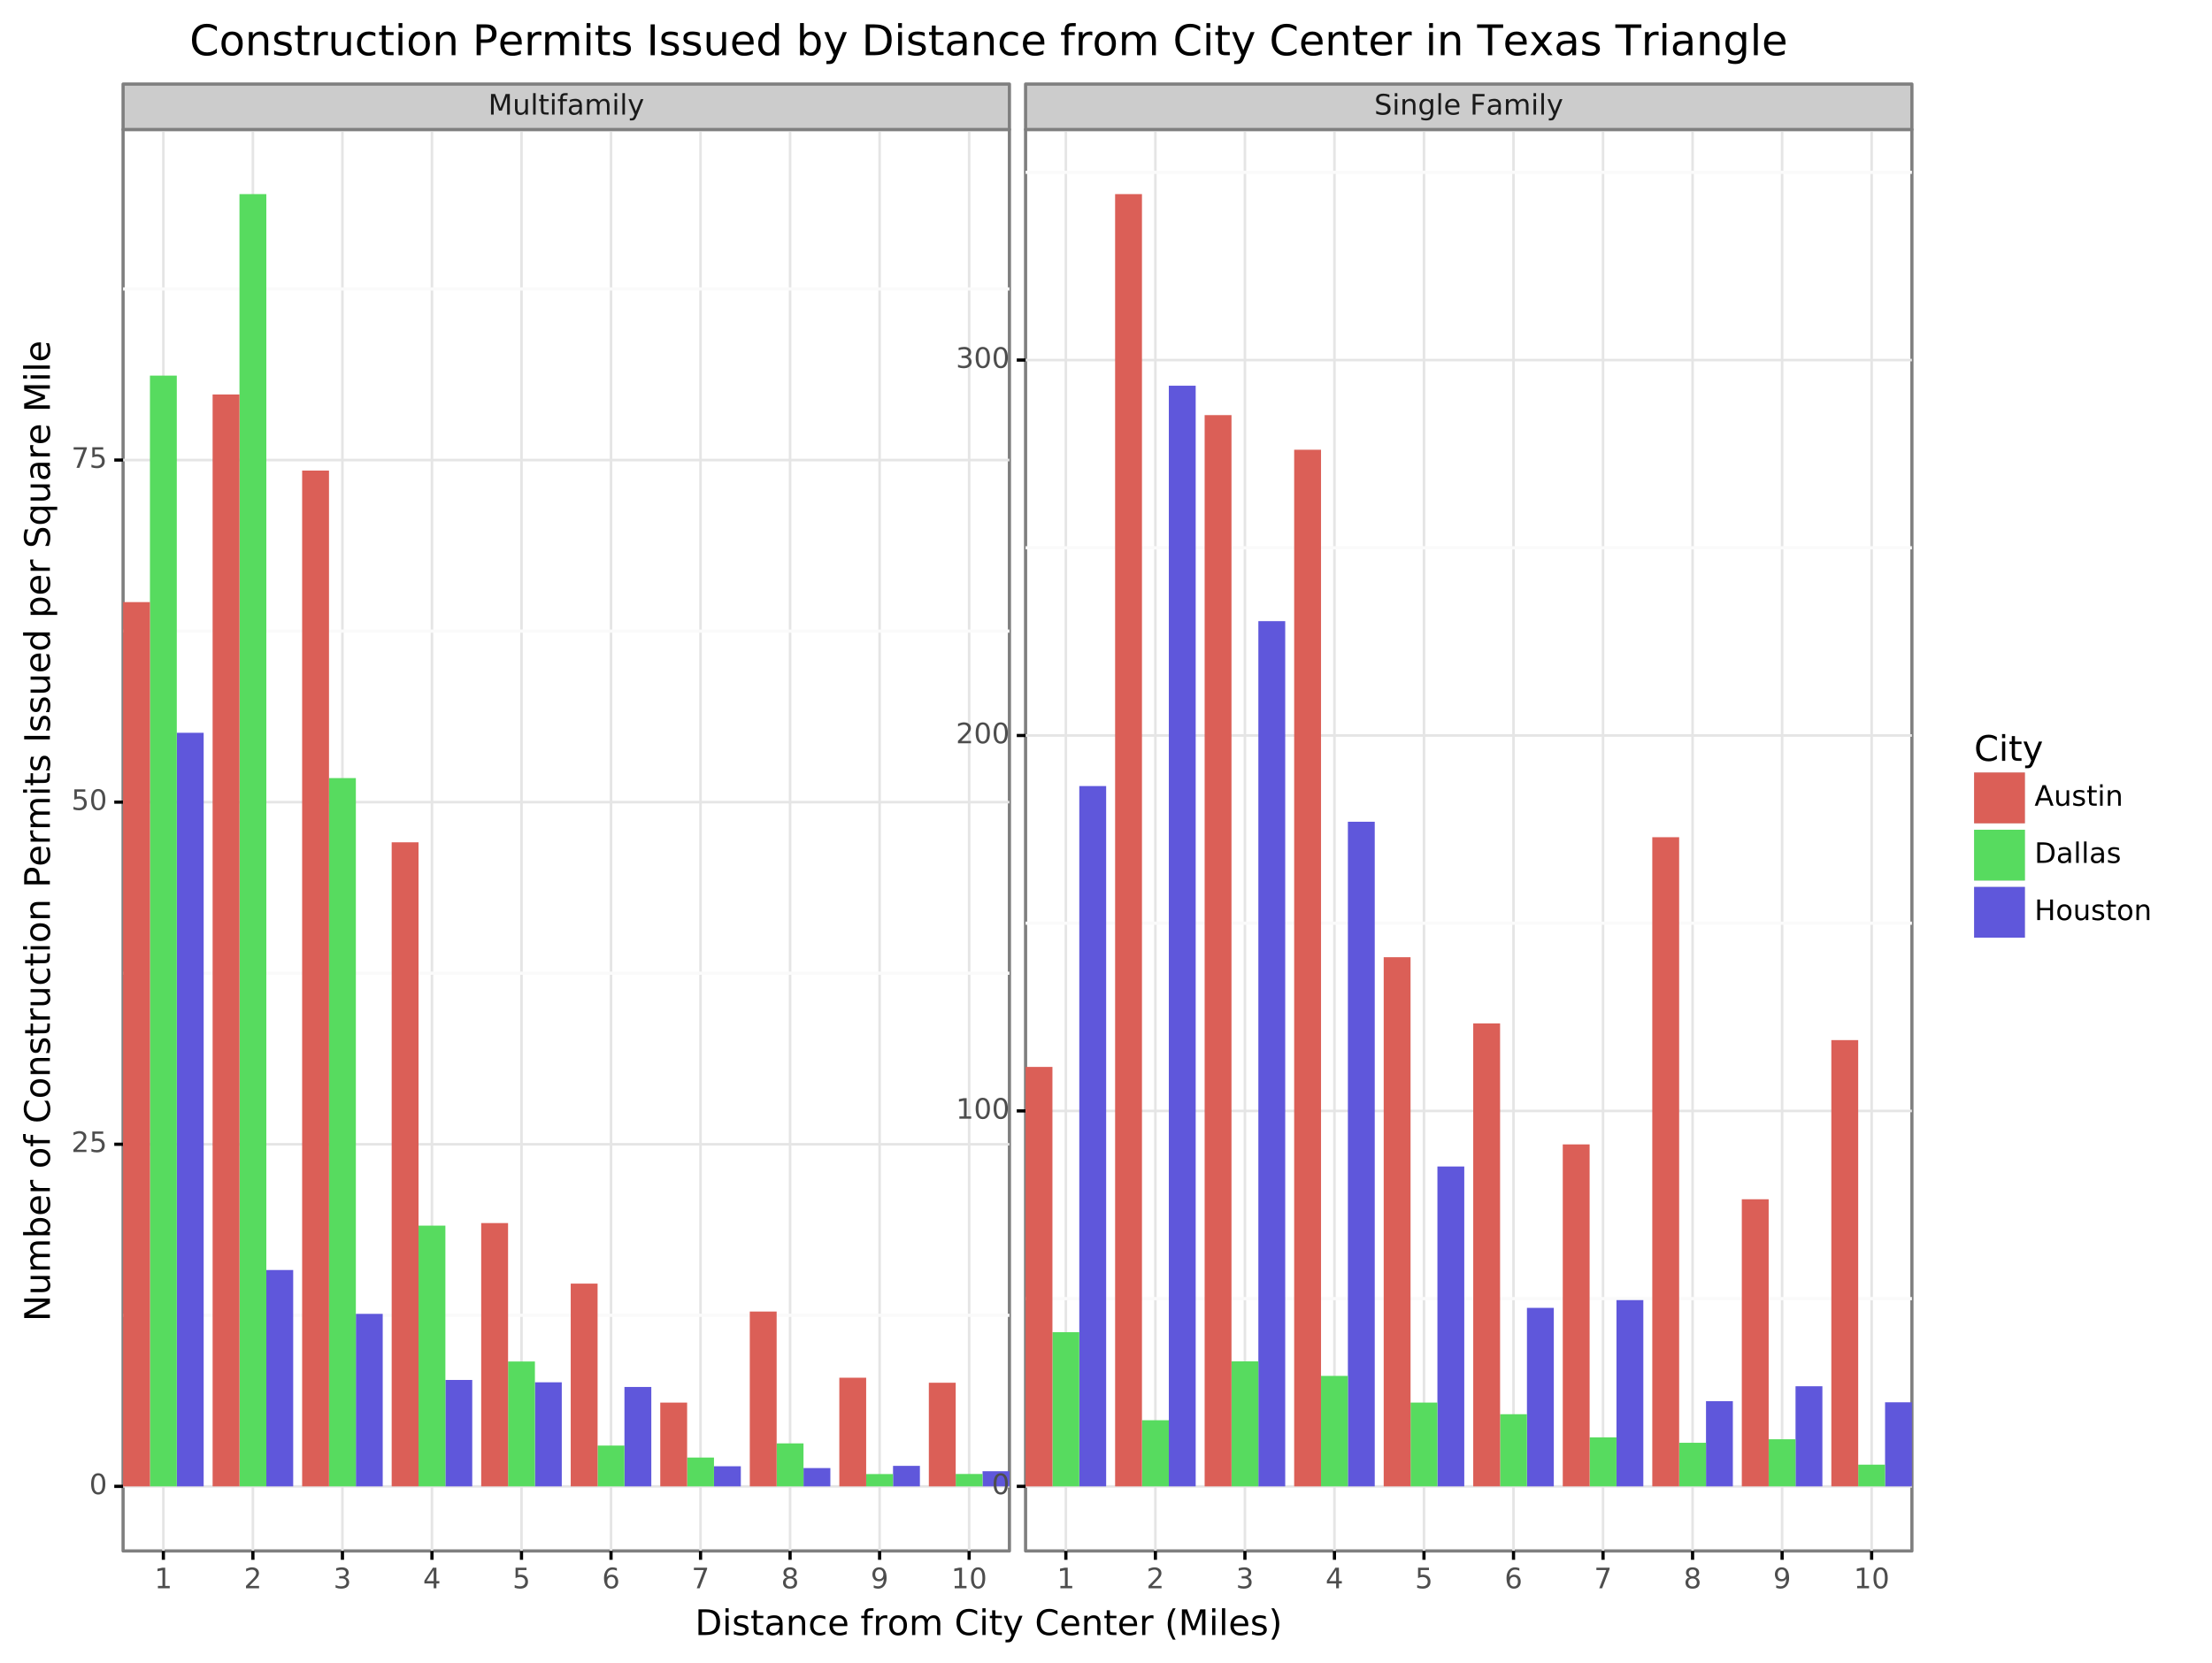 <?xml version="1.0" encoding="utf-8" standalone="no"?>
<!DOCTYPE svg PUBLIC "-//W3C//DTD SVG 1.1//EN"
  "http://www.w3.org/Graphics/SVG/1.1/DTD/svg11.dtd">
<!-- Created with matplotlib (http://matplotlib.org/) -->
<svg height="519pt" version="1.1" viewBox="0 0 690 519" width="690pt" xmlns="http://www.w3.org/2000/svg" xmlns:xlink="http://www.w3.org/1999/xlink">
 <rect x="0" y="0" width="690" height="519" fill="#333333" stroke="none"/>
 <defs>
  <style type="text/css">
*{stroke-linecap:butt;stroke-linejoin:round;}
  </style>
 </defs>
 <g id="figure_1">
  <g id="patch_1">
   <path d="M 0 519.638 
L 690.609 519.638 
L 690.609 0 
L 0 0 
z
" style="fill:#ffffff;stroke:#ffffff;stroke-linejoin:miter;"/>
  </g>
  <g id="axes_1">
   <g id="patch_2">
    <path d="M 38.394 483.925 
L 314.874 483.925 
L 314.874 40.405 
L 38.394 40.405 
z
" style="fill:#ffffff;stroke:#7f7f7f;stroke-linejoin:miter;"/>
   </g>
   <g id="matplotlib.axis_1">
    <g id="xtick_1">
     <g id="line2d_1">
      <path clip-path="url(#pb4fa427210)" d="M 50.961 483.925 
L 50.961 40.405 
" style="fill:none;stroke:#e5e5e5;stroke-width:0.8;"/>
     </g>
     <g id="line2d_2">
      <path d="M 50.961 483.925 
" style="fill:none;stroke:#000000;stroke-width:1.5;"/>
      <defs>
       <path d="M 0 0 
L 0 2.75 
" id="m0db769cbeb" style="stroke:#000000;"/>
      </defs>
      <g>
       <use style="stroke:#000000;" x="50.961" xlink:href="#m0db769cbeb" y="483.925"/>
      </g>
     </g>
     <g id="text_1">
      <!-- 1 -->
      <defs>
       <path d="M 12.406 8.297 
L 28.516 8.297 
L 28.516 63.922 
L 10.984 60.406 
L 10.984 69.391 
L 28.422 72.906 
L 38.281 72.906 
L 38.281 8.297 
L 54.391 8.297 
L 54.391 0 
L 12.406 0 
z
" id="DejaVuSans-31"/>
      </defs>
      <g style="fill:#4d4d4d;" transform="translate(48.162 495.562)scale(0.088 -0.088)">
       <use xlink:href="#DejaVuSans-31"/>
      </g>
     </g>
    </g>
    <g id="xtick_2">
     <g id="line2d_3">
      <path clip-path="url(#pb4fa427210)" d="M 78.888 483.925 
L 78.888 40.405 
" style="fill:none;stroke:#e5e5e5;stroke-width:0.8;"/>
     </g>
     <g id="line2d_4">
      <path d="M 78.888 483.925 
" style="fill:none;stroke:#000000;stroke-width:1.5;"/>
      <g>
       <use style="stroke:#000000;" x="78.888" xlink:href="#m0db769cbeb" y="483.925"/>
      </g>
     </g>
     <g id="text_2">
      <!-- 2 -->
      <defs>
       <path d="M 19.188 8.297 
L 53.609 8.297 
L 53.609 0 
L 7.328 0 
L 7.328 8.297 
Q 12.938 14.109 22.625 23.891 
Q 32.328 33.688 34.812 36.531 
Q 39.547 41.844 41.422 45.531 
Q 43.312 49.219 43.312 52.781 
Q 43.312 58.594 39.234 62.25 
Q 35.156 65.922 28.609 65.922 
Q 23.969 65.922 18.812 64.312 
Q 13.672 62.703 7.812 59.422 
L 7.812 69.391 
Q 13.766 71.781 18.938 73 
Q 24.125 74.219 28.422 74.219 
Q 39.75 74.219 46.484 68.547 
Q 53.219 62.891 53.219 53.422 
Q 53.219 48.922 51.531 44.891 
Q 49.859 40.875 45.406 35.406 
Q 44.188 33.984 37.641 27.219 
Q 31.109 20.453 19.188 8.297 
z
" id="DejaVuSans-32"/>
      </defs>
      <g style="fill:#4d4d4d;" transform="translate(76.089 495.562)scale(0.088 -0.088)">
       <use xlink:href="#DejaVuSans-32"/>
      </g>
     </g>
    </g>
    <g id="xtick_3">
     <g id="line2d_5">
      <path clip-path="url(#pb4fa427210)" d="M 106.816 483.925 
L 106.816 40.405 
" style="fill:none;stroke:#e5e5e5;stroke-width:0.8;"/>
     </g>
     <g id="line2d_6">
      <path d="M 106.816 483.925 
" style="fill:none;stroke:#000000;stroke-width:1.5;"/>
      <g>
       <use style="stroke:#000000;" x="106.816" xlink:href="#m0db769cbeb" y="483.925"/>
      </g>
     </g>
     <g id="text_3">
      <!-- 3 -->
      <defs>
       <path d="M 40.578 39.312 
Q 47.656 37.797 51.625 33 
Q 55.609 28.219 55.609 21.188 
Q 55.609 10.406 48.188 4.484 
Q 40.766 -1.422 27.094 -1.422 
Q 22.516 -1.422 17.656 -0.516 
Q 12.797 0.391 7.625 2.203 
L 7.625 11.719 
Q 11.719 9.328 16.594 8.109 
Q 21.484 6.891 26.812 6.891 
Q 36.078 6.891 40.938 10.547 
Q 45.797 14.203 45.797 21.188 
Q 45.797 27.641 41.281 31.266 
Q 36.766 34.906 28.719 34.906 
L 20.219 34.906 
L 20.219 43.016 
L 29.109 43.016 
Q 36.375 43.016 40.234 45.922 
Q 44.094 48.828 44.094 54.297 
Q 44.094 59.906 40.109 62.906 
Q 36.141 65.922 28.719 65.922 
Q 24.656 65.922 20.016 65.031 
Q 15.375 64.156 9.812 62.312 
L 9.812 71.094 
Q 15.438 72.656 20.344 73.438 
Q 25.25 74.219 29.594 74.219 
Q 40.828 74.219 47.359 69.109 
Q 53.906 64.016 53.906 55.328 
Q 53.906 49.266 50.438 45.094 
Q 46.969 40.922 40.578 39.312 
z
" id="DejaVuSans-33"/>
      </defs>
      <g style="fill:#4d4d4d;" transform="translate(104.016 495.562)scale(0.088 -0.088)">
       <use xlink:href="#DejaVuSans-33"/>
      </g>
     </g>
    </g>
    <g id="xtick_4">
     <g id="line2d_7">
      <path clip-path="url(#pb4fa427210)" d="M 134.743 483.925 
L 134.743 40.405 
" style="fill:none;stroke:#e5e5e5;stroke-width:0.8;"/>
     </g>
     <g id="line2d_8">
      <path d="M 134.743 483.925 
" style="fill:none;stroke:#000000;stroke-width:1.5;"/>
      <g>
       <use style="stroke:#000000;" x="134.743" xlink:href="#m0db769cbeb" y="483.925"/>
      </g>
     </g>
     <g id="text_4">
      <!-- 4 -->
      <defs>
       <path d="M 37.797 64.312 
L 12.891 25.391 
L 37.797 25.391 
z
M 35.203 72.906 
L 47.609 72.906 
L 47.609 25.391 
L 58.016 25.391 
L 58.016 17.188 
L 47.609 17.188 
L 47.609 0 
L 37.797 0 
L 37.797 17.188 
L 4.891 17.188 
L 4.891 26.703 
z
" id="DejaVuSans-34"/>
      </defs>
      <g style="fill:#4d4d4d;" transform="translate(131.944 495.562)scale(0.088 -0.088)">
       <use xlink:href="#DejaVuSans-34"/>
      </g>
     </g>
    </g>
    <g id="xtick_5">
     <g id="line2d_9">
      <path clip-path="url(#pb4fa427210)" d="M 162.67 483.925 
L 162.67 40.405 
" style="fill:none;stroke:#e5e5e5;stroke-width:0.8;"/>
     </g>
     <g id="line2d_10">
      <path d="M 162.67 483.925 
" style="fill:none;stroke:#000000;stroke-width:1.5;"/>
      <g>
       <use style="stroke:#000000;" x="162.67" xlink:href="#m0db769cbeb" y="483.925"/>
      </g>
     </g>
     <g id="text_5">
      <!-- 5 -->
      <defs>
       <path d="M 10.797 72.906 
L 49.516 72.906 
L 49.516 64.594 
L 19.828 64.594 
L 19.828 46.734 
Q 21.969 47.469 24.109 47.828 
Q 26.266 48.188 28.422 48.188 
Q 40.625 48.188 47.75 41.5 
Q 54.891 34.812 54.891 23.391 
Q 54.891 11.625 47.562 5.094 
Q 40.234 -1.422 26.906 -1.422 
Q 22.312 -1.422 17.547 -0.641 
Q 12.797 0.141 7.719 1.703 
L 7.719 11.625 
Q 12.109 9.234 16.797 8.062 
Q 21.484 6.891 26.703 6.891 
Q 35.156 6.891 40.078 11.328 
Q 45.016 15.766 45.016 23.391 
Q 45.016 31 40.078 35.438 
Q 35.156 39.891 26.703 39.891 
Q 22.75 39.891 18.812 39.016 
Q 14.891 38.141 10.797 36.281 
z
" id="DejaVuSans-35"/>
      </defs>
      <g style="fill:#4d4d4d;" transform="translate(159.871 495.562)scale(0.088 -0.088)">
       <use xlink:href="#DejaVuSans-35"/>
      </g>
     </g>
    </g>
    <g id="xtick_6">
     <g id="line2d_11">
      <path clip-path="url(#pb4fa427210)" d="M 190.598 483.925 
L 190.598 40.405 
" style="fill:none;stroke:#e5e5e5;stroke-width:0.8;"/>
     </g>
     <g id="line2d_12">
      <path d="M 190.598 483.925 
" style="fill:none;stroke:#000000;stroke-width:1.5;"/>
      <g>
       <use style="stroke:#000000;" x="190.598" xlink:href="#m0db769cbeb" y="483.925"/>
      </g>
     </g>
     <g id="text_6">
      <!-- 6 -->
      <defs>
       <path d="M 33.016 40.375 
Q 26.375 40.375 22.484 35.828 
Q 18.609 31.297 18.609 23.391 
Q 18.609 15.531 22.484 10.953 
Q 26.375 6.391 33.016 6.391 
Q 39.656 6.391 43.531 10.953 
Q 47.406 15.531 47.406 23.391 
Q 47.406 31.297 43.531 35.828 
Q 39.656 40.375 33.016 40.375 
z
M 52.594 71.297 
L 52.594 62.312 
Q 48.875 64.062 45.094 64.984 
Q 41.312 65.922 37.594 65.922 
Q 27.828 65.922 22.672 59.328 
Q 17.531 52.734 16.797 39.406 
Q 19.672 43.656 24.016 45.922 
Q 28.375 48.188 33.594 48.188 
Q 44.578 48.188 50.953 41.516 
Q 57.328 34.859 57.328 23.391 
Q 57.328 12.156 50.688 5.359 
Q 44.047 -1.422 33.016 -1.422 
Q 20.359 -1.422 13.672 8.266 
Q 6.984 17.969 6.984 36.375 
Q 6.984 53.656 15.188 63.938 
Q 23.391 74.219 37.203 74.219 
Q 40.922 74.219 44.703 73.484 
Q 48.484 72.75 52.594 71.297 
z
" id="DejaVuSans-36"/>
      </defs>
      <g style="fill:#4d4d4d;" transform="translate(187.798 495.562)scale(0.088 -0.088)">
       <use xlink:href="#DejaVuSans-36"/>
      </g>
     </g>
    </g>
    <g id="xtick_7">
     <g id="line2d_13">
      <path clip-path="url(#pb4fa427210)" d="M 218.525 483.925 
L 218.525 40.405 
" style="fill:none;stroke:#e5e5e5;stroke-width:0.8;"/>
     </g>
     <g id="line2d_14">
      <path d="M 218.525 483.925 
" style="fill:none;stroke:#000000;stroke-width:1.5;"/>
      <g>
       <use style="stroke:#000000;" x="218.525" xlink:href="#m0db769cbeb" y="483.925"/>
      </g>
     </g>
     <g id="text_7">
      <!-- 7 -->
      <defs>
       <path d="M 8.203 72.906 
L 55.078 72.906 
L 55.078 68.703 
L 28.609 0 
L 18.312 0 
L 43.219 64.594 
L 8.203 64.594 
z
" id="DejaVuSans-37"/>
      </defs>
      <g style="fill:#4d4d4d;" transform="translate(215.725 495.562)scale(0.088 -0.088)">
       <use xlink:href="#DejaVuSans-37"/>
      </g>
     </g>
    </g>
    <g id="xtick_8">
     <g id="line2d_15">
      <path clip-path="url(#pb4fa427210)" d="M 246.452 483.925 
L 246.452 40.405 
" style="fill:none;stroke:#e5e5e5;stroke-width:0.8;"/>
     </g>
     <g id="line2d_16">
      <path d="M 246.452 483.925 
" style="fill:none;stroke:#000000;stroke-width:1.5;"/>
      <g>
       <use style="stroke:#000000;" x="246.452" xlink:href="#m0db769cbeb" y="483.925"/>
      </g>
     </g>
     <g id="text_8">
      <!-- 8 -->
      <defs>
       <path d="M 31.781 34.625 
Q 24.75 34.625 20.719 30.859 
Q 16.703 27.094 16.703 20.516 
Q 16.703 13.922 20.719 10.156 
Q 24.75 6.391 31.781 6.391 
Q 38.812 6.391 42.859 10.172 
Q 46.922 13.969 46.922 20.516 
Q 46.922 27.094 42.891 30.859 
Q 38.875 34.625 31.781 34.625 
z
M 21.922 38.812 
Q 15.578 40.375 12.031 44.719 
Q 8.5 49.078 8.5 55.328 
Q 8.5 64.062 14.719 69.141 
Q 20.953 74.219 31.781 74.219 
Q 42.672 74.219 48.875 69.141 
Q 55.078 64.062 55.078 55.328 
Q 55.078 49.078 51.531 44.719 
Q 48 40.375 41.703 38.812 
Q 48.828 37.156 52.797 32.312 
Q 56.781 27.484 56.781 20.516 
Q 56.781 9.906 50.312 4.234 
Q 43.844 -1.422 31.781 -1.422 
Q 19.734 -1.422 13.25 4.234 
Q 6.781 9.906 6.781 20.516 
Q 6.781 27.484 10.781 32.312 
Q 14.797 37.156 21.922 38.812 
z
M 18.312 54.391 
Q 18.312 48.734 21.844 45.562 
Q 25.391 42.391 31.781 42.391 
Q 38.141 42.391 41.719 45.562 
Q 45.312 48.734 45.312 54.391 
Q 45.312 60.062 41.719 63.234 
Q 38.141 66.406 31.781 66.406 
Q 25.391 66.406 21.844 63.234 
Q 18.312 60.062 18.312 54.391 
z
" id="DejaVuSans-38"/>
      </defs>
      <g style="fill:#4d4d4d;" transform="translate(243.653 495.562)scale(0.088 -0.088)">
       <use xlink:href="#DejaVuSans-38"/>
      </g>
     </g>
    </g>
    <g id="xtick_9">
     <g id="line2d_17">
      <path clip-path="url(#pb4fa427210)" d="M 274.379 483.925 
L 274.379 40.405 
" style="fill:none;stroke:#e5e5e5;stroke-width:0.8;"/>
     </g>
     <g id="line2d_18">
      <path d="M 274.379 483.925 
" style="fill:none;stroke:#000000;stroke-width:1.5;"/>
      <g>
       <use style="stroke:#000000;" x="274.379" xlink:href="#m0db769cbeb" y="483.925"/>
      </g>
     </g>
     <g id="text_9">
      <!-- 9 -->
      <defs>
       <path d="M 10.984 1.516 
L 10.984 10.5 
Q 14.703 8.734 18.5 7.812 
Q 22.312 6.891 25.984 6.891 
Q 35.75 6.891 40.891 13.453 
Q 46.047 20.016 46.781 33.406 
Q 43.953 29.203 39.594 26.953 
Q 35.25 24.703 29.984 24.703 
Q 19.047 24.703 12.672 31.312 
Q 6.297 37.938 6.297 49.422 
Q 6.297 60.641 12.938 67.422 
Q 19.578 74.219 30.609 74.219 
Q 43.266 74.219 49.922 64.516 
Q 56.594 54.828 56.594 36.375 
Q 56.594 19.141 48.406 8.859 
Q 40.234 -1.422 26.422 -1.422 
Q 22.703 -1.422 18.891 -0.688 
Q 15.094 0.047 10.984 1.516 
z
M 30.609 32.422 
Q 37.25 32.422 41.125 36.953 
Q 45.016 41.5 45.016 49.422 
Q 45.016 57.281 41.125 61.844 
Q 37.25 66.406 30.609 66.406 
Q 23.969 66.406 20.094 61.844 
Q 16.219 57.281 16.219 49.422 
Q 16.219 41.5 20.094 36.953 
Q 23.969 32.422 30.609 32.422 
z
" id="DejaVuSans-39"/>
      </defs>
      <g style="fill:#4d4d4d;" transform="translate(271.58 495.562)scale(0.088 -0.088)">
       <use xlink:href="#DejaVuSans-39"/>
      </g>
     </g>
    </g>
    <g id="xtick_10">
     <g id="line2d_19">
      <path clip-path="url(#pb4fa427210)" d="M 302.307 483.925 
L 302.307 40.405 
" style="fill:none;stroke:#e5e5e5;stroke-width:0.8;"/>
     </g>
     <g id="line2d_20">
      <path d="M 302.307 483.925 
" style="fill:none;stroke:#000000;stroke-width:1.5;"/>
      <g>
       <use style="stroke:#000000;" x="302.307" xlink:href="#m0db769cbeb" y="483.925"/>
      </g>
     </g>
     <g id="text_10">
      <!-- 10 -->
      <defs>
       <path d="M 31.781 66.406 
Q 24.172 66.406 20.328 58.906 
Q 16.5 51.422 16.5 36.375 
Q 16.5 21.391 20.328 13.891 
Q 24.172 6.391 31.781 6.391 
Q 39.453 6.391 43.281 13.891 
Q 47.125 21.391 47.125 36.375 
Q 47.125 51.422 43.281 58.906 
Q 39.453 66.406 31.781 66.406 
z
M 31.781 74.219 
Q 44.047 74.219 50.516 64.516 
Q 56.984 54.828 56.984 36.375 
Q 56.984 17.969 50.516 8.266 
Q 44.047 -1.422 31.781 -1.422 
Q 19.531 -1.422 13.062 8.266 
Q 6.594 17.969 6.594 36.375 
Q 6.594 54.828 13.062 64.516 
Q 19.531 74.219 31.781 74.219 
z
" id="DejaVuSans-30"/>
      </defs>
      <g style="fill:#4d4d4d;" transform="translate(296.708 495.562)scale(0.088 -0.088)">
       <use xlink:href="#DejaVuSans-31"/>
       <use x="63.623" xlink:href="#DejaVuSans-30"/>
      </g>
     </g>
    </g>
   </g>
   <g id="matplotlib.axis_2">
    <g id="ytick_1">
     <g id="line2d_21">
      <path clip-path="url(#pb4fa427210)" d="M 38.394 463.765 
L 314.874 463.765 
" style="fill:none;stroke:#e5e5e5;stroke-width:0.8;"/>
     </g>
     <g id="line2d_22">
      <path d="M 38.394 463.765 
" style="fill:none;stroke:#000000;stroke-width:1.5;"/>
      <defs>
       <path d="M 0 0 
L -2.75 0 
" id="mdf0071120b" style="stroke:#000000;"/>
      </defs>
      <g>
       <use style="stroke:#000000;" x="38.394" xlink:href="#mdf0071120b" y="463.765"/>
      </g>
     </g>
     <g id="text_11">
      <!-- 0 -->
      <g style="fill:#4d4d4d;" transform="translate(27.845 466.194)scale(0.088 -0.088)">
       <use xlink:href="#DejaVuSans-30"/>
      </g>
     </g>
    </g>
    <g id="ytick_2">
     <g id="line2d_23">
      <path clip-path="url(#pb4fa427210)" d="M 38.394 357.022 
L 314.874 357.022 
" style="fill:none;stroke:#e5e5e5;stroke-width:0.8;"/>
     </g>
     <g id="line2d_24">
      <path d="M 38.394 357.022 
" style="fill:none;stroke:#000000;stroke-width:1.5;"/>
      <g>
       <use style="stroke:#000000;" x="38.394" xlink:href="#mdf0071120b" y="357.022"/>
      </g>
     </g>
     <g id="text_12">
      <!-- 25 -->
      <g style="fill:#4d4d4d;" transform="translate(22.246 359.45)scale(0.088 -0.088)">
       <use xlink:href="#DejaVuSans-32"/>
       <use x="63.623" xlink:href="#DejaVuSans-35"/>
      </g>
     </g>
    </g>
    <g id="ytick_3">
     <g id="line2d_25">
      <path clip-path="url(#pb4fa427210)" d="M 38.394 250.278 
L 314.874 250.278 
" style="fill:none;stroke:#e5e5e5;stroke-width:0.8;"/>
     </g>
     <g id="line2d_26">
      <path d="M 38.394 250.278 
" style="fill:none;stroke:#000000;stroke-width:1.5;"/>
      <g>
       <use style="stroke:#000000;" x="38.394" xlink:href="#mdf0071120b" y="250.278"/>
      </g>
     </g>
     <g id="text_13">
      <!-- 50 -->
      <g style="fill:#4d4d4d;" transform="translate(22.246 252.707)scale(0.088 -0.088)">
       <use xlink:href="#DejaVuSans-35"/>
       <use x="63.623" xlink:href="#DejaVuSans-30"/>
      </g>
     </g>
    </g>
    <g id="ytick_4">
     <g id="line2d_27">
      <path clip-path="url(#pb4fa427210)" d="M 38.394 143.535 
L 314.874 143.535 
" style="fill:none;stroke:#e5e5e5;stroke-width:0.8;"/>
     </g>
     <g id="line2d_28">
      <path d="M 38.394 143.535 
" style="fill:none;stroke:#000000;stroke-width:1.5;"/>
      <g>
       <use style="stroke:#000000;" x="38.394" xlink:href="#mdf0071120b" y="143.535"/>
      </g>
     </g>
     <g id="text_14">
      <!-- 75 -->
      <g style="fill:#4d4d4d;" transform="translate(22.246 145.963)scale(0.088 -0.088)">
       <use xlink:href="#DejaVuSans-37"/>
       <use x="63.623" xlink:href="#DejaVuSans-35"/>
      </g>
     </g>
    </g>
    <g id="ytick_5">
     <g id="line2d_29">
      <path clip-path="url(#pb4fa427210)" d="M 38.394 410.394 
L 314.874 410.394 
" style="fill:none;stroke:#fafafa;"/>
     </g>
     <g id="line2d_30">
      <path d="M 38.394 410.394 
" style="fill:none;stroke:#000000;stroke-width:1.5;"/>
     </g>
    </g>
    <g id="ytick_6">
     <g id="line2d_31">
      <path clip-path="url(#pb4fa427210)" d="M 38.394 303.65 
L 314.874 303.65 
" style="fill:none;stroke:#fafafa;"/>
     </g>
     <g id="line2d_32">
      <path d="M 38.394 303.65 
" style="fill:none;stroke:#000000;stroke-width:1.5;"/>
     </g>
    </g>
    <g id="ytick_7">
     <g id="line2d_33">
      <path clip-path="url(#pb4fa427210)" d="M 38.394 196.906 
L 314.874 196.906 
" style="fill:none;stroke:#fafafa;"/>
     </g>
     <g id="line2d_34">
      <path d="M 38.394 196.906 
" style="fill:none;stroke:#000000;stroke-width:1.5;"/>
     </g>
    </g>
    <g id="ytick_8">
     <g id="line2d_35">
      <path clip-path="url(#pb4fa427210)" d="M 38.394 90.163 
L 314.874 90.163 
" style="fill:none;stroke:#fafafa;"/>
     </g>
     <g id="line2d_36">
      <path d="M 38.394 90.163 
" style="fill:none;stroke:#000000;stroke-width:1.5;"/>
     </g>
    </g>
    <g id="text_15">
     <!-- Number of Construction Permits Issued per Square Mile -->
     <defs>
      <path d="M 9.812 72.906 
L 23.094 72.906 
L 55.422 11.922 
L 55.422 72.906 
L 64.984 72.906 
L 64.984 0 
L 51.703 0 
L 19.391 60.984 
L 19.391 0 
L 9.812 0 
z
" id="DejaVuSans-4e"/>
      <path d="M 8.5 21.578 
L 8.5 54.688 
L 17.484 54.688 
L 17.484 21.922 
Q 17.484 14.156 20.5 10.266 
Q 23.531 6.391 29.594 6.391 
Q 36.859 6.391 41.078 11.031 
Q 45.312 15.672 45.312 23.688 
L 45.312 54.688 
L 54.297 54.688 
L 54.297 0 
L 45.312 0 
L 45.312 8.406 
Q 42.047 3.422 37.719 1 
Q 33.406 -1.422 27.688 -1.422 
Q 18.266 -1.422 13.375 4.438 
Q 8.5 10.297 8.5 21.578 
z
M 31.109 56 
z
" id="DejaVuSans-75"/>
      <path d="M 52 44.188 
Q 55.375 50.25 60.062 53.125 
Q 64.75 56 71.094 56 
Q 79.641 56 84.281 50.016 
Q 88.922 44.047 88.922 33.016 
L 88.922 0 
L 79.891 0 
L 79.891 32.719 
Q 79.891 40.578 77.094 44.375 
Q 74.312 48.188 68.609 48.188 
Q 61.625 48.188 57.562 43.547 
Q 53.516 38.922 53.516 30.906 
L 53.516 0 
L 44.484 0 
L 44.484 32.719 
Q 44.484 40.625 41.703 44.406 
Q 38.922 48.188 33.109 48.188 
Q 26.219 48.188 22.156 43.531 
Q 18.109 38.875 18.109 30.906 
L 18.109 0 
L 9.078 0 
L 9.078 54.688 
L 18.109 54.688 
L 18.109 46.188 
Q 21.188 51.219 25.484 53.609 
Q 29.781 56 35.688 56 
Q 41.656 56 45.828 52.969 
Q 50 49.953 52 44.188 
z
" id="DejaVuSans-6d"/>
      <path d="M 48.688 27.297 
Q 48.688 37.203 44.609 42.844 
Q 40.531 48.484 33.406 48.484 
Q 26.266 48.484 22.188 42.844 
Q 18.109 37.203 18.109 27.297 
Q 18.109 17.391 22.188 11.75 
Q 26.266 6.109 33.406 6.109 
Q 40.531 6.109 44.609 11.75 
Q 48.688 17.391 48.688 27.297 
z
M 18.109 46.391 
Q 20.953 51.266 25.266 53.625 
Q 29.594 56 35.594 56 
Q 45.562 56 51.781 48.094 
Q 58.016 40.188 58.016 27.297 
Q 58.016 14.406 51.781 6.484 
Q 45.562 -1.422 35.594 -1.422 
Q 29.594 -1.422 25.266 0.953 
Q 20.953 3.328 18.109 8.203 
L 18.109 0 
L 9.078 0 
L 9.078 75.984 
L 18.109 75.984 
z
" id="DejaVuSans-62"/>
      <path d="M 56.203 29.594 
L 56.203 25.203 
L 14.891 25.203 
Q 15.484 15.922 20.484 11.062 
Q 25.484 6.203 34.422 6.203 
Q 39.594 6.203 44.453 7.469 
Q 49.312 8.734 54.109 11.281 
L 54.109 2.781 
Q 49.266 0.734 44.188 -0.344 
Q 39.109 -1.422 33.891 -1.422 
Q 20.797 -1.422 13.156 6.188 
Q 5.516 13.812 5.516 26.812 
Q 5.516 40.234 12.766 48.109 
Q 20.016 56 32.328 56 
Q 43.359 56 49.781 48.891 
Q 56.203 41.797 56.203 29.594 
z
M 47.219 32.234 
Q 47.125 39.594 43.094 43.984 
Q 39.062 48.391 32.422 48.391 
Q 24.906 48.391 20.391 44.141 
Q 15.875 39.891 15.188 32.172 
z
" id="DejaVuSans-65"/>
      <path d="M 41.109 46.297 
Q 39.594 47.172 37.812 47.578 
Q 36.031 48 33.891 48 
Q 26.266 48 22.188 43.047 
Q 18.109 38.094 18.109 28.812 
L 18.109 0 
L 9.078 0 
L 9.078 54.688 
L 18.109 54.688 
L 18.109 46.188 
Q 20.953 51.172 25.484 53.578 
Q 30.031 56 36.531 56 
Q 37.453 56 38.578 55.875 
Q 39.703 55.766 41.062 55.516 
z
" id="DejaVuSans-72"/>
      <path id="DejaVuSans-20"/>
      <path d="M 30.609 48.391 
Q 23.391 48.391 19.188 42.75 
Q 14.984 37.109 14.984 27.297 
Q 14.984 17.484 19.156 11.844 
Q 23.344 6.203 30.609 6.203 
Q 37.797 6.203 41.984 11.859 
Q 46.188 17.531 46.188 27.297 
Q 46.188 37.016 41.984 42.703 
Q 37.797 48.391 30.609 48.391 
z
M 30.609 56 
Q 42.328 56 49.016 48.375 
Q 55.719 40.766 55.719 27.297 
Q 55.719 13.875 49.016 6.219 
Q 42.328 -1.422 30.609 -1.422 
Q 18.844 -1.422 12.172 6.219 
Q 5.516 13.875 5.516 27.297 
Q 5.516 40.766 12.172 48.375 
Q 18.844 56 30.609 56 
z
" id="DejaVuSans-6f"/>
      <path d="M 37.109 75.984 
L 37.109 68.5 
L 28.516 68.5 
Q 23.688 68.5 21.797 66.547 
Q 19.922 64.594 19.922 59.516 
L 19.922 54.688 
L 34.719 54.688 
L 34.719 47.703 
L 19.922 47.703 
L 19.922 0 
L 10.891 0 
L 10.891 47.703 
L 2.297 47.703 
L 2.297 54.688 
L 10.891 54.688 
L 10.891 58.5 
Q 10.891 67.625 15.141 71.797 
Q 19.391 75.984 28.609 75.984 
z
" id="DejaVuSans-66"/>
      <path d="M 64.406 67.281 
L 64.406 56.891 
Q 59.422 61.531 53.781 63.812 
Q 48.141 66.109 41.797 66.109 
Q 29.297 66.109 22.656 58.469 
Q 16.016 50.828 16.016 36.375 
Q 16.016 21.969 22.656 14.328 
Q 29.297 6.688 41.797 6.688 
Q 48.141 6.688 53.781 8.984 
Q 59.422 11.281 64.406 15.922 
L 64.406 5.609 
Q 59.234 2.094 53.438 0.328 
Q 47.656 -1.422 41.219 -1.422 
Q 24.656 -1.422 15.125 8.703 
Q 5.609 18.844 5.609 36.375 
Q 5.609 53.953 15.125 64.078 
Q 24.656 74.219 41.219 74.219 
Q 47.75 74.219 53.531 72.484 
Q 59.328 70.75 64.406 67.281 
z
" id="DejaVuSans-43"/>
      <path d="M 54.891 33.016 
L 54.891 0 
L 45.906 0 
L 45.906 32.719 
Q 45.906 40.484 42.875 44.328 
Q 39.844 48.188 33.797 48.188 
Q 26.516 48.188 22.312 43.547 
Q 18.109 38.922 18.109 30.906 
L 18.109 0 
L 9.078 0 
L 9.078 54.688 
L 18.109 54.688 
L 18.109 46.188 
Q 21.344 51.125 25.703 53.562 
Q 30.078 56 35.797 56 
Q 45.219 56 50.047 50.172 
Q 54.891 44.344 54.891 33.016 
z
" id="DejaVuSans-6e"/>
      <path d="M 44.281 53.078 
L 44.281 44.578 
Q 40.484 46.531 36.375 47.5 
Q 32.281 48.484 27.875 48.484 
Q 21.188 48.484 17.844 46.438 
Q 14.5 44.391 14.5 40.281 
Q 14.5 37.156 16.891 35.375 
Q 19.281 33.594 26.516 31.984 
L 29.594 31.297 
Q 39.156 29.25 43.188 25.516 
Q 47.219 21.781 47.219 15.094 
Q 47.219 7.469 41.188 3.016 
Q 35.156 -1.422 24.609 -1.422 
Q 20.219 -1.422 15.453 -0.562 
Q 10.688 0.297 5.422 2 
L 5.422 11.281 
Q 10.406 8.688 15.234 7.391 
Q 20.062 6.109 24.812 6.109 
Q 31.156 6.109 34.562 8.281 
Q 37.984 10.453 37.984 14.406 
Q 37.984 18.062 35.516 20.016 
Q 33.062 21.969 24.703 23.781 
L 21.578 24.516 
Q 13.234 26.266 9.516 29.906 
Q 5.812 33.547 5.812 39.891 
Q 5.812 47.609 11.281 51.797 
Q 16.75 56 26.812 56 
Q 31.781 56 36.172 55.266 
Q 40.578 54.547 44.281 53.078 
z
" id="DejaVuSans-73"/>
      <path d="M 18.312 70.219 
L 18.312 54.688 
L 36.812 54.688 
L 36.812 47.703 
L 18.312 47.703 
L 18.312 18.016 
Q 18.312 11.328 20.141 9.422 
Q 21.969 7.516 27.594 7.516 
L 36.812 7.516 
L 36.812 0 
L 27.594 0 
Q 17.188 0 13.234 3.875 
Q 9.281 7.766 9.281 18.016 
L 9.281 47.703 
L 2.688 47.703 
L 2.688 54.688 
L 9.281 54.688 
L 9.281 70.219 
z
" id="DejaVuSans-74"/>
      <path d="M 48.781 52.594 
L 48.781 44.188 
Q 44.969 46.297 41.141 47.344 
Q 37.312 48.391 33.406 48.391 
Q 24.656 48.391 19.812 42.844 
Q 14.984 37.312 14.984 27.297 
Q 14.984 17.281 19.812 11.734 
Q 24.656 6.203 33.406 6.203 
Q 37.312 6.203 41.141 7.25 
Q 44.969 8.297 48.781 10.406 
L 48.781 2.094 
Q 45.016 0.344 40.984 -0.531 
Q 36.969 -1.422 32.422 -1.422 
Q 20.062 -1.422 12.781 6.344 
Q 5.516 14.109 5.516 27.297 
Q 5.516 40.672 12.859 48.328 
Q 20.219 56 33.016 56 
Q 37.156 56 41.109 55.141 
Q 45.062 54.297 48.781 52.594 
z
" id="DejaVuSans-63"/>
      <path d="M 9.422 54.688 
L 18.406 54.688 
L 18.406 0 
L 9.422 0 
z
M 9.422 75.984 
L 18.406 75.984 
L 18.406 64.594 
L 9.422 64.594 
z
" id="DejaVuSans-69"/>
      <path d="M 19.672 64.797 
L 19.672 37.406 
L 32.078 37.406 
Q 38.969 37.406 42.719 40.969 
Q 46.484 44.531 46.484 51.125 
Q 46.484 57.672 42.719 61.234 
Q 38.969 64.797 32.078 64.797 
z
M 9.812 72.906 
L 32.078 72.906 
Q 44.344 72.906 50.609 67.359 
Q 56.891 61.812 56.891 51.125 
Q 56.891 40.328 50.609 34.812 
Q 44.344 29.297 32.078 29.297 
L 19.672 29.297 
L 19.672 0 
L 9.812 0 
z
" id="DejaVuSans-50"/>
      <path d="M 9.812 72.906 
L 19.672 72.906 
L 19.672 0 
L 9.812 0 
z
" id="DejaVuSans-49"/>
      <path d="M 45.406 46.391 
L 45.406 75.984 
L 54.391 75.984 
L 54.391 0 
L 45.406 0 
L 45.406 8.203 
Q 42.578 3.328 38.25 0.953 
Q 33.938 -1.422 27.875 -1.422 
Q 17.969 -1.422 11.734 6.484 
Q 5.516 14.406 5.516 27.297 
Q 5.516 40.188 11.734 48.094 
Q 17.969 56 27.875 56 
Q 33.938 56 38.25 53.625 
Q 42.578 51.266 45.406 46.391 
z
M 14.797 27.297 
Q 14.797 17.391 18.875 11.75 
Q 22.953 6.109 30.078 6.109 
Q 37.203 6.109 41.297 11.75 
Q 45.406 17.391 45.406 27.297 
Q 45.406 37.203 41.297 42.844 
Q 37.203 48.484 30.078 48.484 
Q 22.953 48.484 18.875 42.844 
Q 14.797 37.203 14.797 27.297 
z
" id="DejaVuSans-64"/>
      <path d="M 18.109 8.203 
L 18.109 -20.797 
L 9.078 -20.797 
L 9.078 54.688 
L 18.109 54.688 
L 18.109 46.391 
Q 20.953 51.266 25.266 53.625 
Q 29.594 56 35.594 56 
Q 45.562 56 51.781 48.094 
Q 58.016 40.188 58.016 27.297 
Q 58.016 14.406 51.781 6.484 
Q 45.562 -1.422 35.594 -1.422 
Q 29.594 -1.422 25.266 0.953 
Q 20.953 3.328 18.109 8.203 
z
M 48.688 27.297 
Q 48.688 37.203 44.609 42.844 
Q 40.531 48.484 33.406 48.484 
Q 26.266 48.484 22.188 42.844 
Q 18.109 37.203 18.109 27.297 
Q 18.109 17.391 22.188 11.75 
Q 26.266 6.109 33.406 6.109 
Q 40.531 6.109 44.609 11.75 
Q 48.688 17.391 48.688 27.297 
z
" id="DejaVuSans-70"/>
      <path d="M 53.516 70.516 
L 53.516 60.891 
Q 47.906 63.578 42.922 64.891 
Q 37.938 66.219 33.297 66.219 
Q 25.25 66.219 20.875 63.094 
Q 16.5 59.969 16.5 54.203 
Q 16.5 49.359 19.406 46.891 
Q 22.312 44.438 30.422 42.922 
L 36.375 41.703 
Q 47.406 39.594 52.656 34.297 
Q 57.906 29 57.906 20.125 
Q 57.906 9.516 50.797 4.047 
Q 43.703 -1.422 29.984 -1.422 
Q 24.812 -1.422 18.969 -0.25 
Q 13.141 0.922 6.891 3.219 
L 6.891 13.375 
Q 12.891 10.016 18.656 8.297 
Q 24.422 6.594 29.984 6.594 
Q 38.422 6.594 43.016 9.906 
Q 47.609 13.234 47.609 19.391 
Q 47.609 24.75 44.312 27.781 
Q 41.016 30.812 33.5 32.328 
L 27.484 33.5 
Q 16.453 35.688 11.516 40.375 
Q 6.594 45.062 6.594 53.422 
Q 6.594 63.094 13.406 68.656 
Q 20.219 74.219 32.172 74.219 
Q 37.312 74.219 42.625 73.281 
Q 47.953 72.359 53.516 70.516 
z
" id="DejaVuSans-53"/>
      <path d="M 14.797 27.297 
Q 14.797 17.391 18.875 11.75 
Q 22.953 6.109 30.078 6.109 
Q 37.203 6.109 41.297 11.75 
Q 45.406 17.391 45.406 27.297 
Q 45.406 37.203 41.297 42.844 
Q 37.203 48.484 30.078 48.484 
Q 22.953 48.484 18.875 42.844 
Q 14.797 37.203 14.797 27.297 
z
M 45.406 8.203 
Q 42.578 3.328 38.25 0.953 
Q 33.938 -1.422 27.875 -1.422 
Q 17.969 -1.422 11.734 6.484 
Q 5.516 14.406 5.516 27.297 
Q 5.516 40.188 11.734 48.094 
Q 17.969 56 27.875 56 
Q 33.938 56 38.25 53.625 
Q 42.578 51.266 45.406 46.391 
L 45.406 54.688 
L 54.391 54.688 
L 54.391 -20.797 
L 45.406 -20.797 
z
" id="DejaVuSans-71"/>
      <path d="M 34.281 27.484 
Q 23.391 27.484 19.188 25 
Q 14.984 22.516 14.984 16.5 
Q 14.984 11.719 18.141 8.906 
Q 21.297 6.109 26.703 6.109 
Q 34.188 6.109 38.703 11.406 
Q 43.219 16.703 43.219 25.484 
L 43.219 27.484 
z
M 52.203 31.203 
L 52.203 0 
L 43.219 0 
L 43.219 8.297 
Q 40.141 3.328 35.547 0.953 
Q 30.953 -1.422 24.312 -1.422 
Q 15.922 -1.422 10.953 3.297 
Q 6 8.016 6 15.922 
Q 6 25.141 12.172 29.828 
Q 18.359 34.516 30.609 34.516 
L 43.219 34.516 
L 43.219 35.406 
Q 43.219 41.609 39.141 45 
Q 35.062 48.391 27.688 48.391 
Q 23 48.391 18.547 47.266 
Q 14.109 46.141 10.016 43.891 
L 10.016 52.203 
Q 14.938 54.109 19.578 55.047 
Q 24.219 56 28.609 56 
Q 40.484 56 46.344 49.844 
Q 52.203 43.703 52.203 31.203 
z
" id="DejaVuSans-61"/>
      <path d="M 9.812 72.906 
L 24.516 72.906 
L 43.109 23.297 
L 61.812 72.906 
L 76.516 72.906 
L 76.516 0 
L 66.891 0 
L 66.891 64.016 
L 48.094 14.016 
L 38.188 14.016 
L 19.391 64.016 
L 19.391 0 
L 9.812 0 
z
" id="DejaVuSans-4d"/>
      <path d="M 9.422 75.984 
L 18.406 75.984 
L 18.406 0 
L 9.422 0 
z
" id="DejaVuSans-6c"/>
     </defs>
     <g transform="translate(15.558 412.32)rotate(-90)scale(0.11 -0.11)">
      <use xlink:href="#DejaVuSans-4e"/>
      <use x="74.805" xlink:href="#DejaVuSans-75"/>
      <use x="138.184" xlink:href="#DejaVuSans-6d"/>
      <use x="235.596" xlink:href="#DejaVuSans-62"/>
      <use x="299.072" xlink:href="#DejaVuSans-65"/>
      <use x="360.596" xlink:href="#DejaVuSans-72"/>
      <use x="401.709" xlink:href="#DejaVuSans-20"/>
      <use x="433.496" xlink:href="#DejaVuSans-6f"/>
      <use x="494.678" xlink:href="#DejaVuSans-66"/>
      <use x="529.883" xlink:href="#DejaVuSans-20"/>
      <use x="561.67" xlink:href="#DejaVuSans-43"/>
      <use x="631.494" xlink:href="#DejaVuSans-6f"/>
      <use x="692.676" xlink:href="#DejaVuSans-6e"/>
      <use x="756.055" xlink:href="#DejaVuSans-73"/>
      <use x="808.154" xlink:href="#DejaVuSans-74"/>
      <use x="847.363" xlink:href="#DejaVuSans-72"/>
      <use x="888.477" xlink:href="#DejaVuSans-75"/>
      <use x="951.855" xlink:href="#DejaVuSans-63"/>
      <use x="1006.836" xlink:href="#DejaVuSans-74"/>
      <use x="1046.045" xlink:href="#DejaVuSans-69"/>
      <use x="1073.828" xlink:href="#DejaVuSans-6f"/>
      <use x="1135.01" xlink:href="#DejaVuSans-6e"/>
      <use x="1198.389" xlink:href="#DejaVuSans-20"/>
      <use x="1230.176" xlink:href="#DejaVuSans-50"/>
      <use x="1290.432" xlink:href="#DejaVuSans-65"/>
      <use x="1351.955" xlink:href="#DejaVuSans-72"/>
      <use x="1393.053" xlink:href="#DejaVuSans-6d"/>
      <use x="1490.465" xlink:href="#DejaVuSans-69"/>
      <use x="1518.248" xlink:href="#DejaVuSans-74"/>
      <use x="1557.457" xlink:href="#DejaVuSans-73"/>
      <use x="1609.557" xlink:href="#DejaVuSans-20"/>
      <use x="1641.344" xlink:href="#DejaVuSans-49"/>
      <use x="1670.836" xlink:href="#DejaVuSans-73"/>
      <use x="1722.936" xlink:href="#DejaVuSans-73"/>
      <use x="1775.035" xlink:href="#DejaVuSans-75"/>
      <use x="1838.414" xlink:href="#DejaVuSans-65"/>
      <use x="1899.938" xlink:href="#DejaVuSans-64"/>
      <use x="1963.414" xlink:href="#DejaVuSans-20"/>
      <use x="1995.201" xlink:href="#DejaVuSans-70"/>
      <use x="2058.678" xlink:href="#DejaVuSans-65"/>
      <use x="2120.201" xlink:href="#DejaVuSans-72"/>
      <use x="2161.314" xlink:href="#DejaVuSans-20"/>
      <use x="2193.102" xlink:href="#DejaVuSans-53"/>
      <use x="2256.578" xlink:href="#DejaVuSans-71"/>
      <use x="2320.055" xlink:href="#DejaVuSans-75"/>
      <use x="2383.434" xlink:href="#DejaVuSans-61"/>
      <use x="2444.713" xlink:href="#DejaVuSans-72"/>
      <use x="2485.795" xlink:href="#DejaVuSans-65"/>
      <use x="2547.318" xlink:href="#DejaVuSans-20"/>
      <use x="2579.105" xlink:href="#DejaVuSans-4d"/>
      <use x="2665.385" xlink:href="#DejaVuSans-69"/>
      <use x="2693.168" xlink:href="#DejaVuSans-6c"/>
      <use x="2720.951" xlink:href="#DejaVuSans-65"/>
     </g>
    </g>
   </g>
   <g id="PolyCollection_1">
    <path clip-path="url(#pb4fa427210)" d="M 55.15 463.765 
L 55.15 228.641 
L 63.528 228.641 
L 63.528 463.765 
z
" style="fill:#5f57db;"/>
    <path clip-path="url(#pb4fa427210)" d="M 46.772 463.765 
L 46.772 117.195 
L 55.15 117.195 
L 55.15 463.765 
z
" style="fill:#57db5f;"/>
    <path clip-path="url(#pb4fa427210)" d="M 38.394 463.765 
L 38.394 187.868 
L 46.772 187.868 
L 46.772 463.765 
z
" style="fill:#db5f57;"/>
    <path clip-path="url(#pb4fa427210)" d="M 83.078 463.765 
L 83.078 396.263 
L 91.456 396.263 
L 91.456 463.765 
z
" style="fill:#5f57db;"/>
    <path clip-path="url(#pb4fa427210)" d="M 74.699 463.765 
L 74.699 60.565 
L 83.078 60.565 
L 83.078 463.765 
z
" style="fill:#57db5f;"/>
    <path clip-path="url(#pb4fa427210)" d="M 66.321 463.765 
L 66.321 123.084 
L 74.699 123.084 
L 74.699 463.765 
z
" style="fill:#db5f57;"/>
    <path clip-path="url(#pb4fa427210)" d="M 111.005 463.765 
L 111.005 409.945 
L 119.383 409.945 
L 119.383 463.765 
z
" style="fill:#5f57db;"/>
    <path clip-path="url(#pb4fa427210)" d="M 102.627 463.765 
L 102.627 242.776 
L 111.005 242.776 
L 111.005 463.765 
z
" style="fill:#57db5f;"/>
    <path clip-path="url(#pb4fa427210)" d="M 94.248 463.765 
L 94.248 146.823 
L 102.627 146.823 
L 102.627 463.765 
z
" style="fill:#db5f57;"/>
    <path clip-path="url(#pb4fa427210)" d="M 138.932 463.765 
L 138.932 430.564 
L 147.31 430.564 
L 147.31 463.765 
z
" style="fill:#5f57db;"/>
    <path clip-path="url(#pb4fa427210)" d="M 130.554 463.765 
L 130.554 382.413 
L 138.932 382.413 
L 138.932 463.765 
z
" style="fill:#57db5f;"/>
    <path clip-path="url(#pb4fa427210)" d="M 122.176 463.765 
L 122.176 262.813 
L 130.554 262.813 
L 130.554 463.765 
z
" style="fill:#db5f57;"/>
    <path clip-path="url(#pb4fa427210)" d="M 166.859 463.765 
L 166.859 431.298 
L 175.238 431.298 
L 175.238 463.765 
z
" style="fill:#5f57db;"/>
    <path clip-path="url(#pb4fa427210)" d="M 158.481 463.765 
L 158.481 424.804 
L 166.859 424.804 
L 166.859 463.765 
z
" style="fill:#57db5f;"/>
    <path clip-path="url(#pb4fa427210)" d="M 150.103 463.765 
L 150.103 381.615 
L 158.481 381.615 
L 158.481 463.765 
z
" style="fill:#db5f57;"/>
    <path clip-path="url(#pb4fa427210)" d="M 194.787 463.765 
L 194.787 432.753 
L 203.165 432.753 
L 203.165 463.765 
z
" style="fill:#5f57db;"/>
    <path clip-path="url(#pb4fa427210)" d="M 186.408 463.765 
L 186.408 451.039 
L 194.787 451.039 
L 194.787 463.765 
z
" style="fill:#57db5f;"/>
    <path clip-path="url(#pb4fa427210)" d="M 178.03 463.765 
L 178.03 400.505 
L 186.408 400.505 
L 186.408 463.765 
z
" style="fill:#db5f57;"/>
    <path clip-path="url(#pb4fa427210)" d="M 222.714 463.765 
L 222.714 457.493 
L 231.092 457.493 
L 231.092 463.765 
z
" style="fill:#5f57db;"/>
    <path clip-path="url(#pb4fa427210)" d="M 214.336 463.765 
L 214.336 454.774 
L 222.714 454.774 
L 222.714 463.765 
z
" style="fill:#57db5f;"/>
    <path clip-path="url(#pb4fa427210)" d="M 205.958 463.765 
L 205.958 437.629 
L 214.336 437.629 
L 214.336 463.765 
z
" style="fill:#db5f57;"/>
    <path clip-path="url(#pb4fa427210)" d="M 250.641 463.765 
L 250.641 458.057 
L 259.019 458.057 
L 259.019 463.765 
z
" style="fill:#5f57db;"/>
    <path clip-path="url(#pb4fa427210)" d="M 242.263 463.765 
L 242.263 450.356 
L 250.641 450.356 
L 250.641 463.765 
z
" style="fill:#57db5f;"/>
    <path clip-path="url(#pb4fa427210)" d="M 233.885 463.765 
L 233.885 409.22 
L 242.263 409.22 
L 242.263 463.765 
z
" style="fill:#db5f57;"/>
    <path clip-path="url(#pb4fa427210)" d="M 278.568 463.765 
L 278.568 457.37 
L 286.947 457.37 
L 286.947 463.765 
z
" style="fill:#5f57db;"/>
    <path clip-path="url(#pb4fa427210)" d="M 270.19 463.765 
L 270.19 459.928 
L 278.568 459.928 
L 278.568 463.765 
z
" style="fill:#57db5f;"/>
    <path clip-path="url(#pb4fa427210)" d="M 261.812 463.765 
L 261.812 429.868 
L 270.19 429.868 
L 270.19 463.765 
z
" style="fill:#db5f57;"/>
    <path clip-path="url(#pb4fa427210)" d="M 306.496 463.765 
L 306.496 459.044 
L 314.874 459.044 
L 314.874 463.765 
z
" style="fill:#5f57db;"/>
    <path clip-path="url(#pb4fa427210)" d="M 298.118 463.765 
L 298.118 459.903 
L 306.496 459.903 
L 306.496 463.765 
z
" style="fill:#57db5f;"/>
    <path clip-path="url(#pb4fa427210)" d="M 289.739 463.765 
L 289.739 431.433 
L 298.118 431.433 
L 298.118 463.765 
z
" style="fill:#db5f57;"/>
   </g>
   <g id="patch_3">
    <path d="M 38.394 40.405 
L 314.874 40.405 
L 314.874 26.232 
L 38.394 26.232 
z
" style="fill:#cccccc;stroke:#7f7f7f;stroke-linejoin:miter;"/>
   </g>
   <g id="text_16">
    <!-- Multifamily -->
    <defs>
     <path d="M 32.172 -5.078 
Q 28.375 -14.844 24.75 -17.812 
Q 21.141 -20.797 15.094 -20.797 
L 7.906 -20.797 
L 7.906 -13.281 
L 13.188 -13.281 
Q 16.891 -13.281 18.938 -11.516 
Q 21 -9.766 23.484 -3.219 
L 25.094 0.875 
L 2.984 54.688 
L 12.5 54.688 
L 29.594 11.922 
L 46.688 54.688 
L 56.203 54.688 
z
" id="DejaVuSans-79"/>
    </defs>
    <g style="fill:#1a1a1a;" transform="translate(152.299 35.747)scale(0.088 -0.088)">
     <use xlink:href="#DejaVuSans-4d"/>
     <use x="86.279" xlink:href="#DejaVuSans-75"/>
     <use x="149.658" xlink:href="#DejaVuSans-6c"/>
     <use x="177.441" xlink:href="#DejaVuSans-74"/>
     <use x="216.65" xlink:href="#DejaVuSans-69"/>
     <use x="244.434" xlink:href="#DejaVuSans-66"/>
     <use x="279.639" xlink:href="#DejaVuSans-61"/>
     <use x="340.918" xlink:href="#DejaVuSans-6d"/>
     <use x="438.33" xlink:href="#DejaVuSans-69"/>
     <use x="466.113" xlink:href="#DejaVuSans-6c"/>
     <use x="493.896" xlink:href="#DejaVuSans-79"/>
    </g>
   </g>
   <g id="patch_4">
    <path d="M 603.594 304.768 
L 683.409 304.768 
L 683.409 213.802 
L 603.594 213.802 
z
" style="fill:#ffffff;"/>
   </g>
   <g id="text_17">
    <!-- City -->
    <g transform="translate(615.794 237.396)scale(0.11 -0.11)">
     <use xlink:href="#DejaVuSans-43"/>
     <use x="69.824" xlink:href="#DejaVuSans-69"/>
     <use x="97.607" xlink:href="#DejaVuSans-74"/>
     <use x="136.816" xlink:href="#DejaVuSans-79"/>
    </g>
   </g>
   <g id="patch_5">
    <path clip-path="url(#pbe243c1ab9)" d="M 615.794 256.888 
L 631.634 256.888 
L 631.634 241.048 
L 615.794 241.048 
z
" style="fill:#f2f2f2;stroke:#cccccc;stroke-linejoin:miter;"/>
   </g>
   <g id="patch_6">
    <path clip-path="url(#pbe243c1ab9)" d="M 615.794 256.888 
L 631.634 256.888 
L 631.634 241.048 
L 615.794 241.048 
z
" style="fill:#db5f57;"/>
   </g>
   <g id="text_18">
    <!-- Austin -->
    <defs>
     <path d="M 34.188 63.188 
L 20.797 26.906 
L 47.609 26.906 
z
M 28.609 72.906 
L 39.797 72.906 
L 67.578 0 
L 57.328 0 
L 50.688 18.703 
L 17.828 18.703 
L 11.188 0 
L 0.781 0 
z
" id="DejaVuSans-41"/>
    </defs>
    <g transform="translate(634.634 251.397)scale(0.088 -0.088)">
     <use xlink:href="#DejaVuSans-41"/>
     <use x="68.408" xlink:href="#DejaVuSans-75"/>
     <use x="131.787" xlink:href="#DejaVuSans-73"/>
     <use x="183.887" xlink:href="#DejaVuSans-74"/>
     <use x="223.096" xlink:href="#DejaVuSans-69"/>
     <use x="250.879" xlink:href="#DejaVuSans-6e"/>
    </g>
   </g>
   <g id="patch_7">
    <path clip-path="url(#p83051f6526)" d="M 615.794 274.728 
L 631.634 274.728 
L 631.634 258.888 
L 615.794 258.888 
z
" style="fill:#f2f2f2;stroke:#cccccc;stroke-linejoin:miter;"/>
   </g>
   <g id="patch_8">
    <path clip-path="url(#p83051f6526)" d="M 615.794 274.728 
L 631.634 274.728 
L 631.634 258.888 
L 615.794 258.888 
z
" style="fill:#57db5f;"/>
   </g>
   <g id="text_19">
    <!-- Dallas -->
    <defs>
     <path d="M 19.672 64.797 
L 19.672 8.109 
L 31.594 8.109 
Q 46.688 8.109 53.688 14.938 
Q 60.688 21.781 60.688 36.531 
Q 60.688 51.172 53.688 57.984 
Q 46.688 64.797 31.594 64.797 
z
M 9.812 72.906 
L 30.078 72.906 
Q 51.266 72.906 61.172 64.094 
Q 71.094 55.281 71.094 36.531 
Q 71.094 17.672 61.125 8.828 
Q 51.172 0 30.078 0 
L 9.812 0 
z
" id="DejaVuSans-44"/>
    </defs>
    <g transform="translate(634.634 269.237)scale(0.088 -0.088)">
     <use xlink:href="#DejaVuSans-44"/>
     <use x="77.002" xlink:href="#DejaVuSans-61"/>
     <use x="138.281" xlink:href="#DejaVuSans-6c"/>
     <use x="166.064" xlink:href="#DejaVuSans-6c"/>
     <use x="193.848" xlink:href="#DejaVuSans-61"/>
     <use x="255.127" xlink:href="#DejaVuSans-73"/>
    </g>
   </g>
   <g id="patch_9">
    <path clip-path="url(#p4ae2f52896)" d="M 615.794 292.568 
L 631.634 292.568 
L 631.634 276.728 
L 615.794 276.728 
z
" style="fill:#f2f2f2;stroke:#cccccc;stroke-linejoin:miter;"/>
   </g>
   <g id="patch_10">
    <path clip-path="url(#p4ae2f52896)" d="M 615.794 292.568 
L 631.634 292.568 
L 631.634 276.728 
L 615.794 276.728 
z
" style="fill:#5f57db;"/>
   </g>
   <g id="text_20">
    <!-- Houston -->
    <defs>
     <path d="M 9.812 72.906 
L 19.672 72.906 
L 19.672 43.016 
L 55.516 43.016 
L 55.516 72.906 
L 65.375 72.906 
L 65.375 0 
L 55.516 0 
L 55.516 34.719 
L 19.672 34.719 
L 19.672 0 
L 9.812 0 
z
" id="DejaVuSans-48"/>
    </defs>
    <g transform="translate(634.634 287.077)scale(0.088 -0.088)">
     <use xlink:href="#DejaVuSans-48"/>
     <use x="75.195" xlink:href="#DejaVuSans-6f"/>
     <use x="136.377" xlink:href="#DejaVuSans-75"/>
     <use x="199.756" xlink:href="#DejaVuSans-73"/>
     <use x="251.855" xlink:href="#DejaVuSans-74"/>
     <use x="291.064" xlink:href="#DejaVuSans-6f"/>
     <use x="352.246" xlink:href="#DejaVuSans-6e"/>
    </g>
   </g>
  </g>
  <g id="axes_2">
   <g id="patch_11">
    <path d="M 319.914 483.925 
L 596.394 483.925 
L 596.394 40.405 
L 319.914 40.405 
z
" style="fill:#ffffff;stroke:#7f7f7f;stroke-linejoin:miter;"/>
   </g>
   <g id="matplotlib.axis_3">
    <g id="xtick_11">
     <g id="line2d_37">
      <path clip-path="url(#pb332f2ee39)" d="M 332.481 483.925 
L 332.481 40.405 
" style="fill:none;stroke:#e5e5e5;stroke-linecap:square;stroke-width:0.8;"/>
     </g>
     <g id="line2d_38">
      <path d="M 332.481 483.925 
" style="fill:none;stroke:#000000;stroke-linecap:square;stroke-width:1.5;"/>
      <g>
       <use style="stroke:#000000;" x="332.481" xlink:href="#m0db769cbeb" y="483.925"/>
      </g>
     </g>
     <g id="text_21">
      <!-- 1 -->
      <g style="fill:#4d4d4d;" transform="translate(329.682 495.562)scale(0.088 -0.088)">
       <use xlink:href="#DejaVuSans-31"/>
      </g>
     </g>
    </g>
    <g id="xtick_12">
     <g id="line2d_39">
      <path clip-path="url(#pb332f2ee39)" d="M 360.408 483.925 
L 360.408 40.405 
" style="fill:none;stroke:#e5e5e5;stroke-linecap:square;stroke-width:0.8;"/>
     </g>
     <g id="line2d_40">
      <path d="M 360.408 483.925 
" style="fill:none;stroke:#000000;stroke-linecap:square;stroke-width:1.5;"/>
      <g>
       <use style="stroke:#000000;" x="360.408" xlink:href="#m0db769cbeb" y="483.925"/>
      </g>
     </g>
     <g id="text_22">
      <!-- 2 -->
      <g style="fill:#4d4d4d;" transform="translate(357.609 495.562)scale(0.088 -0.088)">
       <use xlink:href="#DejaVuSans-32"/>
      </g>
     </g>
    </g>
    <g id="xtick_13">
     <g id="line2d_41">
      <path clip-path="url(#pb332f2ee39)" d="M 388.336 483.925 
L 388.336 40.405 
" style="fill:none;stroke:#e5e5e5;stroke-linecap:square;stroke-width:0.8;"/>
     </g>
     <g id="line2d_42">
      <path d="M 388.336 483.925 
" style="fill:none;stroke:#000000;stroke-linecap:square;stroke-width:1.5;"/>
      <g>
       <use style="stroke:#000000;" x="388.336" xlink:href="#m0db769cbeb" y="483.925"/>
      </g>
     </g>
     <g id="text_23">
      <!-- 3 -->
      <g style="fill:#4d4d4d;" transform="translate(385.536 495.562)scale(0.088 -0.088)">
       <use xlink:href="#DejaVuSans-33"/>
      </g>
     </g>
    </g>
    <g id="xtick_14">
     <g id="line2d_43">
      <path clip-path="url(#pb332f2ee39)" d="M 416.263 483.925 
L 416.263 40.405 
" style="fill:none;stroke:#e5e5e5;stroke-linecap:square;stroke-width:0.8;"/>
     </g>
     <g id="line2d_44">
      <path d="M 416.263 483.925 
" style="fill:none;stroke:#000000;stroke-linecap:square;stroke-width:1.5;"/>
      <g>
       <use style="stroke:#000000;" x="416.263" xlink:href="#m0db769cbeb" y="483.925"/>
      </g>
     </g>
     <g id="text_24">
      <!-- 4 -->
      <g style="fill:#4d4d4d;" transform="translate(413.464 495.562)scale(0.088 -0.088)">
       <use xlink:href="#DejaVuSans-34"/>
      </g>
     </g>
    </g>
    <g id="xtick_15">
     <g id="line2d_45">
      <path clip-path="url(#pb332f2ee39)" d="M 444.19 483.925 
L 444.19 40.405 
" style="fill:none;stroke:#e5e5e5;stroke-linecap:square;stroke-width:0.8;"/>
     </g>
     <g id="line2d_46">
      <path d="M 444.19 483.925 
" style="fill:none;stroke:#000000;stroke-linecap:square;stroke-width:1.5;"/>
      <g>
       <use style="stroke:#000000;" x="444.19" xlink:href="#m0db769cbeb" y="483.925"/>
      </g>
     </g>
     <g id="text_25">
      <!-- 5 -->
      <g style="fill:#4d4d4d;" transform="translate(441.391 495.562)scale(0.088 -0.088)">
       <use xlink:href="#DejaVuSans-35"/>
      </g>
     </g>
    </g>
    <g id="xtick_16">
     <g id="line2d_47">
      <path clip-path="url(#pb332f2ee39)" d="M 472.118 483.925 
L 472.118 40.405 
" style="fill:none;stroke:#e5e5e5;stroke-linecap:square;stroke-width:0.8;"/>
     </g>
     <g id="line2d_48">
      <path d="M 472.118 483.925 
" style="fill:none;stroke:#000000;stroke-linecap:square;stroke-width:1.5;"/>
      <g>
       <use style="stroke:#000000;" x="472.118" xlink:href="#m0db769cbeb" y="483.925"/>
      </g>
     </g>
     <g id="text_26">
      <!-- 6 -->
      <g style="fill:#4d4d4d;" transform="translate(469.318 495.562)scale(0.088 -0.088)">
       <use xlink:href="#DejaVuSans-36"/>
      </g>
     </g>
    </g>
    <g id="xtick_17">
     <g id="line2d_49">
      <path clip-path="url(#pb332f2ee39)" d="M 500.045 483.925 
L 500.045 40.405 
" style="fill:none;stroke:#e5e5e5;stroke-linecap:square;stroke-width:0.8;"/>
     </g>
     <g id="line2d_50">
      <path d="M 500.045 483.925 
" style="fill:none;stroke:#000000;stroke-linecap:square;stroke-width:1.5;"/>
      <g>
       <use style="stroke:#000000;" x="500.045" xlink:href="#m0db769cbeb" y="483.925"/>
      </g>
     </g>
     <g id="text_27">
      <!-- 7 -->
      <g style="fill:#4d4d4d;" transform="translate(497.245 495.562)scale(0.088 -0.088)">
       <use xlink:href="#DejaVuSans-37"/>
      </g>
     </g>
    </g>
    <g id="xtick_18">
     <g id="line2d_51">
      <path clip-path="url(#pb332f2ee39)" d="M 527.972 483.925 
L 527.972 40.405 
" style="fill:none;stroke:#e5e5e5;stroke-linecap:square;stroke-width:0.8;"/>
     </g>
     <g id="line2d_52">
      <path d="M 527.972 483.925 
" style="fill:none;stroke:#000000;stroke-linecap:square;stroke-width:1.5;"/>
      <g>
       <use style="stroke:#000000;" x="527.972" xlink:href="#m0db769cbeb" y="483.925"/>
      </g>
     </g>
     <g id="text_28">
      <!-- 8 -->
      <g style="fill:#4d4d4d;" transform="translate(525.173 495.562)scale(0.088 -0.088)">
       <use xlink:href="#DejaVuSans-38"/>
      </g>
     </g>
    </g>
    <g id="xtick_19">
     <g id="line2d_53">
      <path clip-path="url(#pb332f2ee39)" d="M 555.899 483.925 
L 555.899 40.405 
" style="fill:none;stroke:#e5e5e5;stroke-linecap:square;stroke-width:0.8;"/>
     </g>
     <g id="line2d_54">
      <path d="M 555.899 483.925 
" style="fill:none;stroke:#000000;stroke-linecap:square;stroke-width:1.5;"/>
      <g>
       <use style="stroke:#000000;" x="555.899" xlink:href="#m0db769cbeb" y="483.925"/>
      </g>
     </g>
     <g id="text_29">
      <!-- 9 -->
      <g style="fill:#4d4d4d;" transform="translate(553.1 495.562)scale(0.088 -0.088)">
       <use xlink:href="#DejaVuSans-39"/>
      </g>
     </g>
    </g>
    <g id="xtick_20">
     <g id="line2d_55">
      <path clip-path="url(#pb332f2ee39)" d="M 583.827 483.925 
L 583.827 40.405 
" style="fill:none;stroke:#e5e5e5;stroke-linecap:square;stroke-width:0.8;"/>
     </g>
     <g id="line2d_56">
      <path d="M 583.827 483.925 
" style="fill:none;stroke:#000000;stroke-linecap:square;stroke-width:1.5;"/>
      <g>
       <use style="stroke:#000000;" x="583.827" xlink:href="#m0db769cbeb" y="483.925"/>
      </g>
     </g>
     <g id="text_30">
      <!-- 10 -->
      <g style="fill:#4d4d4d;" transform="translate(578.228 495.562)scale(0.088 -0.088)">
       <use xlink:href="#DejaVuSans-31"/>
       <use x="63.623" xlink:href="#DejaVuSans-30"/>
      </g>
     </g>
    </g>
    <g id="text_31">
     <!-- Distance from City Center (Miles) -->
     <defs>
      <path d="M 31 75.875 
Q 24.469 64.656 21.281 53.656 
Q 18.109 42.672 18.109 31.391 
Q 18.109 20.125 21.312 9.062 
Q 24.516 -2 31 -13.188 
L 23.188 -13.188 
Q 15.875 -1.703 12.234 9.375 
Q 8.594 20.453 8.594 31.391 
Q 8.594 42.281 12.203 53.312 
Q 15.828 64.359 23.188 75.875 
z
" id="DejaVuSans-28"/>
      <path d="M 8.016 75.875 
L 15.828 75.875 
Q 23.141 64.359 26.781 53.312 
Q 30.422 42.281 30.422 31.391 
Q 30.422 20.453 26.781 9.375 
Q 23.141 -1.703 15.828 -13.188 
L 8.016 -13.188 
Q 14.5 -2 17.703 9.062 
Q 20.906 20.125 20.906 31.391 
Q 20.906 42.672 17.703 53.656 
Q 14.5 64.656 8.016 75.875 
z
" id="DejaVuSans-29"/>
     </defs>
     <g transform="translate(216.801 510.15)scale(0.11 -0.11)">
      <use xlink:href="#DejaVuSans-44"/>
      <use x="77.002" xlink:href="#DejaVuSans-69"/>
      <use x="104.785" xlink:href="#DejaVuSans-73"/>
      <use x="156.885" xlink:href="#DejaVuSans-74"/>
      <use x="196.094" xlink:href="#DejaVuSans-61"/>
      <use x="257.373" xlink:href="#DejaVuSans-6e"/>
      <use x="320.752" xlink:href="#DejaVuSans-63"/>
      <use x="375.732" xlink:href="#DejaVuSans-65"/>
      <use x="437.256" xlink:href="#DejaVuSans-20"/>
      <use x="469.043" xlink:href="#DejaVuSans-66"/>
      <use x="504.248" xlink:href="#DejaVuSans-72"/>
      <use x="545.33" xlink:href="#DejaVuSans-6f"/>
      <use x="606.512" xlink:href="#DejaVuSans-6d"/>
      <use x="703.924" xlink:href="#DejaVuSans-20"/>
      <use x="735.711" xlink:href="#DejaVuSans-43"/>
      <use x="805.535" xlink:href="#DejaVuSans-69"/>
      <use x="833.318" xlink:href="#DejaVuSans-74"/>
      <use x="872.527" xlink:href="#DejaVuSans-79"/>
      <use x="931.707" xlink:href="#DejaVuSans-20"/>
      <use x="963.494" xlink:href="#DejaVuSans-43"/>
      <use x="1033.318" xlink:href="#DejaVuSans-65"/>
      <use x="1094.842" xlink:href="#DejaVuSans-6e"/>
      <use x="1158.221" xlink:href="#DejaVuSans-74"/>
      <use x="1197.43" xlink:href="#DejaVuSans-65"/>
      <use x="1258.953" xlink:href="#DejaVuSans-72"/>
      <use x="1300.066" xlink:href="#DejaVuSans-20"/>
      <use x="1331.854" xlink:href="#DejaVuSans-28"/>
      <use x="1370.867" xlink:href="#DejaVuSans-4d"/>
      <use x="1457.146" xlink:href="#DejaVuSans-69"/>
      <use x="1484.93" xlink:href="#DejaVuSans-6c"/>
      <use x="1512.713" xlink:href="#DejaVuSans-65"/>
      <use x="1574.236" xlink:href="#DejaVuSans-73"/>
      <use x="1626.336" xlink:href="#DejaVuSans-29"/>
     </g>
    </g>
   </g>
   <g id="matplotlib.axis_4">
    <g id="ytick_9">
     <g id="line2d_57">
      <path clip-path="url(#pb332f2ee39)" d="M 319.914 463.765 
L 596.394 463.765 
" style="fill:none;stroke:#e5e5e5;stroke-linecap:square;stroke-width:0.8;"/>
     </g>
     <g id="line2d_58">
      <path d="M 319.914 463.765 
" style="fill:none;stroke:#000000;stroke-linecap:square;stroke-width:1.5;"/>
      <g>
       <use style="stroke:#000000;" x="319.914" xlink:href="#mdf0071120b" y="463.765"/>
      </g>
     </g>
     <g id="text_32">
      <!-- 0 -->
      <g style="fill:#4d4d4d;" transform="translate(309.365 466.194)scale(0.088 -0.088)">
       <use xlink:href="#DejaVuSans-30"/>
      </g>
     </g>
    </g>
    <g id="ytick_10">
     <g id="line2d_59">
      <path clip-path="url(#pb332f2ee39)" d="M 319.914 346.624 
L 596.394 346.624 
" style="fill:none;stroke:#e5e5e5;stroke-linecap:square;stroke-width:0.8;"/>
     </g>
     <g id="line2d_60">
      <path d="M 319.914 346.624 
" style="fill:none;stroke:#000000;stroke-linecap:square;stroke-width:1.5;"/>
      <g>
       <use style="stroke:#000000;" x="319.914" xlink:href="#mdf0071120b" y="346.624"/>
      </g>
     </g>
     <g id="text_33">
      <!-- 100 -->
      <g style="fill:#4d4d4d;" transform="translate(298.167 349.052)scale(0.088 -0.088)">
       <use xlink:href="#DejaVuSans-31"/>
       <use x="63.623" xlink:href="#DejaVuSans-30"/>
       <use x="127.246" xlink:href="#DejaVuSans-30"/>
      </g>
     </g>
    </g>
    <g id="ytick_11">
     <g id="line2d_61">
      <path clip-path="url(#pb332f2ee39)" d="M 319.914 229.482 
L 596.394 229.482 
" style="fill:none;stroke:#e5e5e5;stroke-linecap:square;stroke-width:0.8;"/>
     </g>
     <g id="line2d_62">
      <path d="M 319.914 229.482 
" style="fill:none;stroke:#000000;stroke-linecap:square;stroke-width:1.5;"/>
      <g>
       <use style="stroke:#000000;" x="319.914" xlink:href="#mdf0071120b" y="229.482"/>
      </g>
     </g>
     <g id="text_34">
      <!-- 200 -->
      <g style="fill:#4d4d4d;" transform="translate(298.167 231.911)scale(0.088 -0.088)">
       <use xlink:href="#DejaVuSans-32"/>
       <use x="63.623" xlink:href="#DejaVuSans-30"/>
       <use x="127.246" xlink:href="#DejaVuSans-30"/>
      </g>
     </g>
    </g>
    <g id="ytick_12">
     <g id="line2d_63">
      <path clip-path="url(#pb332f2ee39)" d="M 319.914 112.341 
L 596.394 112.341 
" style="fill:none;stroke:#e5e5e5;stroke-linecap:square;stroke-width:0.8;"/>
     </g>
     <g id="line2d_64">
      <path d="M 319.914 112.341 
" style="fill:none;stroke:#000000;stroke-linecap:square;stroke-width:1.5;"/>
      <g>
       <use style="stroke:#000000;" x="319.914" xlink:href="#mdf0071120b" y="112.341"/>
      </g>
     </g>
     <g id="text_35">
      <!-- 300 -->
      <g style="fill:#4d4d4d;" transform="translate(298.167 114.769)scale(0.088 -0.088)">
       <use xlink:href="#DejaVuSans-33"/>
       <use x="63.623" xlink:href="#DejaVuSans-30"/>
       <use x="127.246" xlink:href="#DejaVuSans-30"/>
      </g>
     </g>
    </g>
    <g id="ytick_13">
     <g id="line2d_65">
      <path clip-path="url(#pb332f2ee39)" d="M 319.914 405.195 
L 596.394 405.195 
" style="fill:none;stroke:#fafafa;stroke-linecap:square;"/>
     </g>
     <g id="line2d_66">
      <path d="M 319.914 405.195 
" style="fill:none;stroke:#000000;stroke-linecap:square;stroke-width:1.5;"/>
     </g>
    </g>
    <g id="ytick_14">
     <g id="line2d_67">
      <path clip-path="url(#pb332f2ee39)" d="M 319.914 288.053 
L 596.394 288.053 
" style="fill:none;stroke:#fafafa;stroke-linecap:square;"/>
     </g>
     <g id="line2d_68">
      <path d="M 319.914 288.053 
" style="fill:none;stroke:#000000;stroke-linecap:square;stroke-width:1.5;"/>
     </g>
    </g>
    <g id="ytick_15">
     <g id="line2d_69">
      <path clip-path="url(#pb332f2ee39)" d="M 319.914 170.912 
L 596.394 170.912 
" style="fill:none;stroke:#fafafa;stroke-linecap:square;"/>
     </g>
     <g id="line2d_70">
      <path d="M 319.914 170.912 
" style="fill:none;stroke:#000000;stroke-linecap:square;stroke-width:1.5;"/>
     </g>
    </g>
    <g id="ytick_16">
     <g id="line2d_71">
      <path clip-path="url(#pb332f2ee39)" d="M 319.914 53.77 
L 596.394 53.77 
" style="fill:none;stroke:#fafafa;stroke-linecap:square;"/>
     </g>
     <g id="line2d_72">
      <path d="M 319.914 53.77 
" style="fill:none;stroke:#000000;stroke-linecap:square;stroke-width:1.5;"/>
     </g>
    </g>
   </g>
   <g id="PolyCollection_2">
    <path clip-path="url(#pb332f2ee39)" d="M 336.67 463.765 
L 336.67 245.262 
L 345.048 245.262 
L 345.048 463.765 
z
" style="fill:#5f57db;"/>
    <path clip-path="url(#pb332f2ee39)" d="M 328.292 463.765 
L 328.292 415.665 
L 336.67 415.665 
L 336.67 463.765 
z
" style="fill:#57db5f;"/>
    <path clip-path="url(#pb332f2ee39)" d="M 319.914 463.765 
L 319.914 332.887 
L 328.292 332.887 
L 328.292 463.765 
z
" style="fill:#db5f57;"/>
    <path clip-path="url(#pb332f2ee39)" d="M 364.598 463.765 
L 364.598 120.349 
L 372.976 120.349 
L 372.976 463.765 
z
" style="fill:#5f57db;"/>
    <path clip-path="url(#pb332f2ee39)" d="M 356.219 463.765 
L 356.219 443.133 
L 364.598 443.133 
L 364.598 463.765 
z
" style="fill:#57db5f;"/>
    <path clip-path="url(#pb332f2ee39)" d="M 347.841 463.765 
L 347.841 60.565 
L 356.219 60.565 
L 356.219 463.765 
z
" style="fill:#db5f57;"/>
    <path clip-path="url(#pb332f2ee39)" d="M 392.525 463.765 
L 392.525 193.805 
L 400.903 193.805 
L 400.903 463.765 
z
" style="fill:#5f57db;"/>
    <path clip-path="url(#pb332f2ee39)" d="M 384.147 463.765 
L 384.147 424.763 
L 392.525 424.763 
L 392.525 463.765 
z
" style="fill:#57db5f;"/>
    <path clip-path="url(#pb332f2ee39)" d="M 375.768 463.765 
L 375.768 129.522 
L 384.147 129.522 
L 384.147 463.765 
z
" style="fill:#db5f57;"/>
    <path clip-path="url(#pb332f2ee39)" d="M 420.452 463.765 
L 420.452 256.395 
L 428.83 256.395 
L 428.83 463.765 
z
" style="fill:#5f57db;"/>
    <path clip-path="url(#pb332f2ee39)" d="M 412.074 463.765 
L 412.074 429.301 
L 420.452 429.301 
L 420.452 463.765 
z
" style="fill:#57db5f;"/>
    <path clip-path="url(#pb332f2ee39)" d="M 403.696 463.765 
L 403.696 140.325 
L 412.074 140.325 
L 412.074 463.765 
z
" style="fill:#db5f57;"/>
    <path clip-path="url(#pb332f2ee39)" d="M 448.379 463.765 
L 448.379 363.96 
L 456.758 363.96 
L 456.758 463.765 
z
" style="fill:#5f57db;"/>
    <path clip-path="url(#pb332f2ee39)" d="M 440.001 463.765 
L 440.001 437.623 
L 448.379 437.623 
L 448.379 463.765 
z
" style="fill:#57db5f;"/>
    <path clip-path="url(#pb332f2ee39)" d="M 431.623 463.765 
L 431.623 298.665 
L 440.001 298.665 
L 440.001 463.765 
z
" style="fill:#db5f57;"/>
    <path clip-path="url(#pb332f2ee39)" d="M 476.307 463.765 
L 476.307 408.072 
L 484.685 408.072 
L 484.685 463.765 
z
" style="fill:#5f57db;"/>
    <path clip-path="url(#pb332f2ee39)" d="M 467.928 463.765 
L 467.928 441.257 
L 476.307 441.257 
L 476.307 463.765 
z
" style="fill:#57db5f;"/>
    <path clip-path="url(#pb332f2ee39)" d="M 459.55 463.765 
L 459.55 319.328 
L 467.928 319.328 
L 467.928 463.765 
z
" style="fill:#db5f57;"/>
    <path clip-path="url(#pb332f2ee39)" d="M 504.234 463.765 
L 504.234 405.655 
L 512.612 405.655 
L 512.612 463.765 
z
" style="fill:#5f57db;"/>
    <path clip-path="url(#pb332f2ee39)" d="M 495.856 463.765 
L 495.856 448.478 
L 504.234 448.478 
L 504.234 463.765 
z
" style="fill:#57db5f;"/>
    <path clip-path="url(#pb332f2ee39)" d="M 487.478 463.765 
L 487.478 357.066 
L 495.856 357.066 
L 495.856 463.765 
z
" style="fill:#db5f57;"/>
    <path clip-path="url(#pb332f2ee39)" d="M 532.161 463.765 
L 532.161 437.192 
L 540.539 437.192 
L 540.539 463.765 
z
" style="fill:#5f57db;"/>
    <path clip-path="url(#pb332f2ee39)" d="M 523.783 463.765 
L 523.783 450.168 
L 532.161 450.168 
L 532.161 463.765 
z
" style="fill:#57db5f;"/>
    <path clip-path="url(#pb332f2ee39)" d="M 515.405 463.765 
L 515.405 261.221 
L 523.783 261.221 
L 523.783 463.765 
z
" style="fill:#db5f57;"/>
    <path clip-path="url(#pb332f2ee39)" d="M 560.088 463.765 
L 560.088 432.532 
L 568.467 432.532 
L 568.467 463.765 
z
" style="fill:#5f57db;"/>
    <path clip-path="url(#pb332f2ee39)" d="M 551.71 463.765 
L 551.71 449.07 
L 560.088 449.07 
L 560.088 463.765 
z
" style="fill:#57db5f;"/>
    <path clip-path="url(#pb332f2ee39)" d="M 543.332 463.765 
L 543.332 374.188 
L 551.71 374.188 
L 551.71 463.765 
z
" style="fill:#db5f57;"/>
    <path clip-path="url(#pb332f2ee39)" d="M 588.016 463.765 
L 588.016 437.527 
L 596.394 437.527 
L 596.394 463.765 
z
" style="fill:#5f57db;"/>
    <path clip-path="url(#pb332f2ee39)" d="M 579.638 463.765 
L 579.638 456.995 
L 588.016 456.995 
L 588.016 463.765 
z
" style="fill:#57db5f;"/>
    <path clip-path="url(#pb332f2ee39)" d="M 571.259 463.765 
L 571.259 324.527 
L 579.638 324.527 
L 579.638 463.765 
z
" style="fill:#db5f57;"/>
   </g>
   <g id="patch_12">
    <path d="M 319.914 40.405 
L 596.394 40.405 
L 596.394 26.232 
L 319.914 26.232 
z
" style="fill:#cccccc;stroke:#7f7f7f;stroke-linejoin:miter;"/>
   </g>
   <g id="text_36">
    <!-- Single Family -->
    <defs>
     <path d="M 45.406 27.984 
Q 45.406 37.75 41.375 43.109 
Q 37.359 48.484 30.078 48.484 
Q 22.859 48.484 18.828 43.109 
Q 14.797 37.75 14.797 27.984 
Q 14.797 18.266 18.828 12.891 
Q 22.859 7.516 30.078 7.516 
Q 37.359 7.516 41.375 12.891 
Q 45.406 18.266 45.406 27.984 
z
M 54.391 6.781 
Q 54.391 -7.172 48.188 -13.984 
Q 42 -20.797 29.203 -20.797 
Q 24.469 -20.797 20.266 -20.094 
Q 16.062 -19.391 12.109 -17.922 
L 12.109 -9.188 
Q 16.062 -11.328 19.922 -12.344 
Q 23.781 -13.375 27.781 -13.375 
Q 36.625 -13.375 41.016 -8.766 
Q 45.406 -4.156 45.406 5.172 
L 45.406 9.625 
Q 42.625 4.781 38.281 2.391 
Q 33.938 0 27.875 0 
Q 17.828 0 11.672 7.656 
Q 5.516 15.328 5.516 27.984 
Q 5.516 40.672 11.672 48.328 
Q 17.828 56 27.875 56 
Q 33.938 56 38.281 53.609 
Q 42.625 51.219 45.406 46.391 
L 45.406 54.688 
L 54.391 54.688 
z
" id="DejaVuSans-67"/>
     <path d="M 9.812 72.906 
L 51.703 72.906 
L 51.703 64.594 
L 19.672 64.594 
L 19.672 43.109 
L 48.578 43.109 
L 48.578 34.812 
L 19.672 34.812 
L 19.672 0 
L 9.812 0 
z
" id="DejaVuSans-46"/>
    </defs>
    <g style="fill:#1a1a1a;" transform="translate(428.673 35.747)scale(0.088 -0.088)">
     <use xlink:href="#DejaVuSans-53"/>
     <use x="63.477" xlink:href="#DejaVuSans-69"/>
     <use x="91.26" xlink:href="#DejaVuSans-6e"/>
     <use x="154.639" xlink:href="#DejaVuSans-67"/>
     <use x="218.115" xlink:href="#DejaVuSans-6c"/>
     <use x="245.898" xlink:href="#DejaVuSans-65"/>
     <use x="307.422" xlink:href="#DejaVuSans-20"/>
     <use x="339.209" xlink:href="#DejaVuSans-46"/>
     <use x="396.588" xlink:href="#DejaVuSans-61"/>
     <use x="457.867" xlink:href="#DejaVuSans-6d"/>
     <use x="555.279" xlink:href="#DejaVuSans-69"/>
     <use x="583.062" xlink:href="#DejaVuSans-6c"/>
     <use x="610.846" xlink:href="#DejaVuSans-79"/>
    </g>
   </g>
  </g>
  <g id="text_37">
   <!-- Construction Permits Issued by Distance from City Center in Texas Triangle -->
   <defs>
    <path d="M -0.297 72.906 
L 61.375 72.906 
L 61.375 64.594 
L 35.5 64.594 
L 35.5 0 
L 25.594 0 
L 25.594 64.594 
L -0.297 64.594 
z
" id="DejaVuSans-54"/>
    <path d="M 54.891 54.688 
L 35.109 28.078 
L 55.906 0 
L 45.312 0 
L 29.391 21.484 
L 13.484 0 
L 2.875 0 
L 24.125 28.609 
L 4.688 54.688 
L 15.281 54.688 
L 29.781 35.203 
L 44.281 54.688 
z
" id="DejaVuSans-78"/>
   </defs>
   <g transform="translate(59.14 17.23)scale(0.132 -0.132)">
    <use xlink:href="#DejaVuSans-43"/>
    <use x="69.824" xlink:href="#DejaVuSans-6f"/>
    <use x="131.006" xlink:href="#DejaVuSans-6e"/>
    <use x="194.385" xlink:href="#DejaVuSans-73"/>
    <use x="246.484" xlink:href="#DejaVuSans-74"/>
    <use x="285.693" xlink:href="#DejaVuSans-72"/>
    <use x="326.807" xlink:href="#DejaVuSans-75"/>
    <use x="390.186" xlink:href="#DejaVuSans-63"/>
    <use x="445.166" xlink:href="#DejaVuSans-74"/>
    <use x="484.375" xlink:href="#DejaVuSans-69"/>
    <use x="512.158" xlink:href="#DejaVuSans-6f"/>
    <use x="573.34" xlink:href="#DejaVuSans-6e"/>
    <use x="636.719" xlink:href="#DejaVuSans-20"/>
    <use x="668.506" xlink:href="#DejaVuSans-50"/>
    <use x="728.762" xlink:href="#DejaVuSans-65"/>
    <use x="790.285" xlink:href="#DejaVuSans-72"/>
    <use x="831.383" xlink:href="#DejaVuSans-6d"/>
    <use x="928.795" xlink:href="#DejaVuSans-69"/>
    <use x="956.578" xlink:href="#DejaVuSans-74"/>
    <use x="995.787" xlink:href="#DejaVuSans-73"/>
    <use x="1047.887" xlink:href="#DejaVuSans-20"/>
    <use x="1079.674" xlink:href="#DejaVuSans-49"/>
    <use x="1109.166" xlink:href="#DejaVuSans-73"/>
    <use x="1161.266" xlink:href="#DejaVuSans-73"/>
    <use x="1213.365" xlink:href="#DejaVuSans-75"/>
    <use x="1276.744" xlink:href="#DejaVuSans-65"/>
    <use x="1338.268" xlink:href="#DejaVuSans-64"/>
    <use x="1401.744" xlink:href="#DejaVuSans-20"/>
    <use x="1433.531" xlink:href="#DejaVuSans-62"/>
    <use x="1497.008" xlink:href="#DejaVuSans-79"/>
    <use x="1556.188" xlink:href="#DejaVuSans-20"/>
    <use x="1587.975" xlink:href="#DejaVuSans-44"/>
    <use x="1664.977" xlink:href="#DejaVuSans-69"/>
    <use x="1692.76" xlink:href="#DejaVuSans-73"/>
    <use x="1744.859" xlink:href="#DejaVuSans-74"/>
    <use x="1784.068" xlink:href="#DejaVuSans-61"/>
    <use x="1845.348" xlink:href="#DejaVuSans-6e"/>
    <use x="1908.727" xlink:href="#DejaVuSans-63"/>
    <use x="1963.707" xlink:href="#DejaVuSans-65"/>
    <use x="2025.23" xlink:href="#DejaVuSans-20"/>
    <use x="2057.018" xlink:href="#DejaVuSans-66"/>
    <use x="2092.223" xlink:href="#DejaVuSans-72"/>
    <use x="2133.305" xlink:href="#DejaVuSans-6f"/>
    <use x="2194.486" xlink:href="#DejaVuSans-6d"/>
    <use x="2291.898" xlink:href="#DejaVuSans-20"/>
    <use x="2323.686" xlink:href="#DejaVuSans-43"/>
    <use x="2393.51" xlink:href="#DejaVuSans-69"/>
    <use x="2421.293" xlink:href="#DejaVuSans-74"/>
    <use x="2460.502" xlink:href="#DejaVuSans-79"/>
    <use x="2519.682" xlink:href="#DejaVuSans-20"/>
    <use x="2551.469" xlink:href="#DejaVuSans-43"/>
    <use x="2621.293" xlink:href="#DejaVuSans-65"/>
    <use x="2682.816" xlink:href="#DejaVuSans-6e"/>
    <use x="2746.195" xlink:href="#DejaVuSans-74"/>
    <use x="2785.404" xlink:href="#DejaVuSans-65"/>
    <use x="2846.928" xlink:href="#DejaVuSans-72"/>
    <use x="2888.041" xlink:href="#DejaVuSans-20"/>
    <use x="2919.828" xlink:href="#DejaVuSans-69"/>
    <use x="2947.611" xlink:href="#DejaVuSans-6e"/>
    <use x="3010.99" xlink:href="#DejaVuSans-20"/>
    <use x="3042.777" xlink:href="#DejaVuSans-54"/>
    <use x="3103.596" xlink:href="#DejaVuSans-65"/>
    <use x="3165.104" xlink:href="#DejaVuSans-78"/>
    <use x="3224.283" xlink:href="#DejaVuSans-61"/>
    <use x="3285.562" xlink:href="#DejaVuSans-73"/>
    <use x="3337.662" xlink:href="#DejaVuSans-20"/>
    <use x="3369.449" xlink:href="#DejaVuSans-54"/>
    <use x="3430.314" xlink:href="#DejaVuSans-72"/>
    <use x="3471.428" xlink:href="#DejaVuSans-69"/>
    <use x="3499.211" xlink:href="#DejaVuSans-61"/>
    <use x="3560.49" xlink:href="#DejaVuSans-6e"/>
    <use x="3623.869" xlink:href="#DejaVuSans-67"/>
    <use x="3687.346" xlink:href="#DejaVuSans-6c"/>
    <use x="3715.129" xlink:href="#DejaVuSans-65"/>
   </g>
  </g>
 </g>
 <defs>
  <clipPath id="pb4fa427210">
   <rect height="443.52" width="276.48" x="38.394" y="40.405"/>
  </clipPath>
  <clipPath id="pbe243c1ab9">
   <path d="M 615.794 256.888 
L 615.794 241.048 
L 631.634 241.048 
L 631.634 256.888 
"/>
  </clipPath>
  <clipPath id="p83051f6526">
   <path d="M 615.794 274.728 
L 615.794 258.888 
L 631.634 258.888 
L 631.634 274.728 
"/>
  </clipPath>
  <clipPath id="p4ae2f52896">
   <path d="M 615.794 292.568 
L 615.794 276.728 
L 631.634 276.728 
L 631.634 292.568 
"/>
  </clipPath>
  <clipPath id="pb332f2ee39">
   <rect height="443.52" width="276.48" x="319.914" y="40.405"/>
  </clipPath>
 </defs>
</svg>
